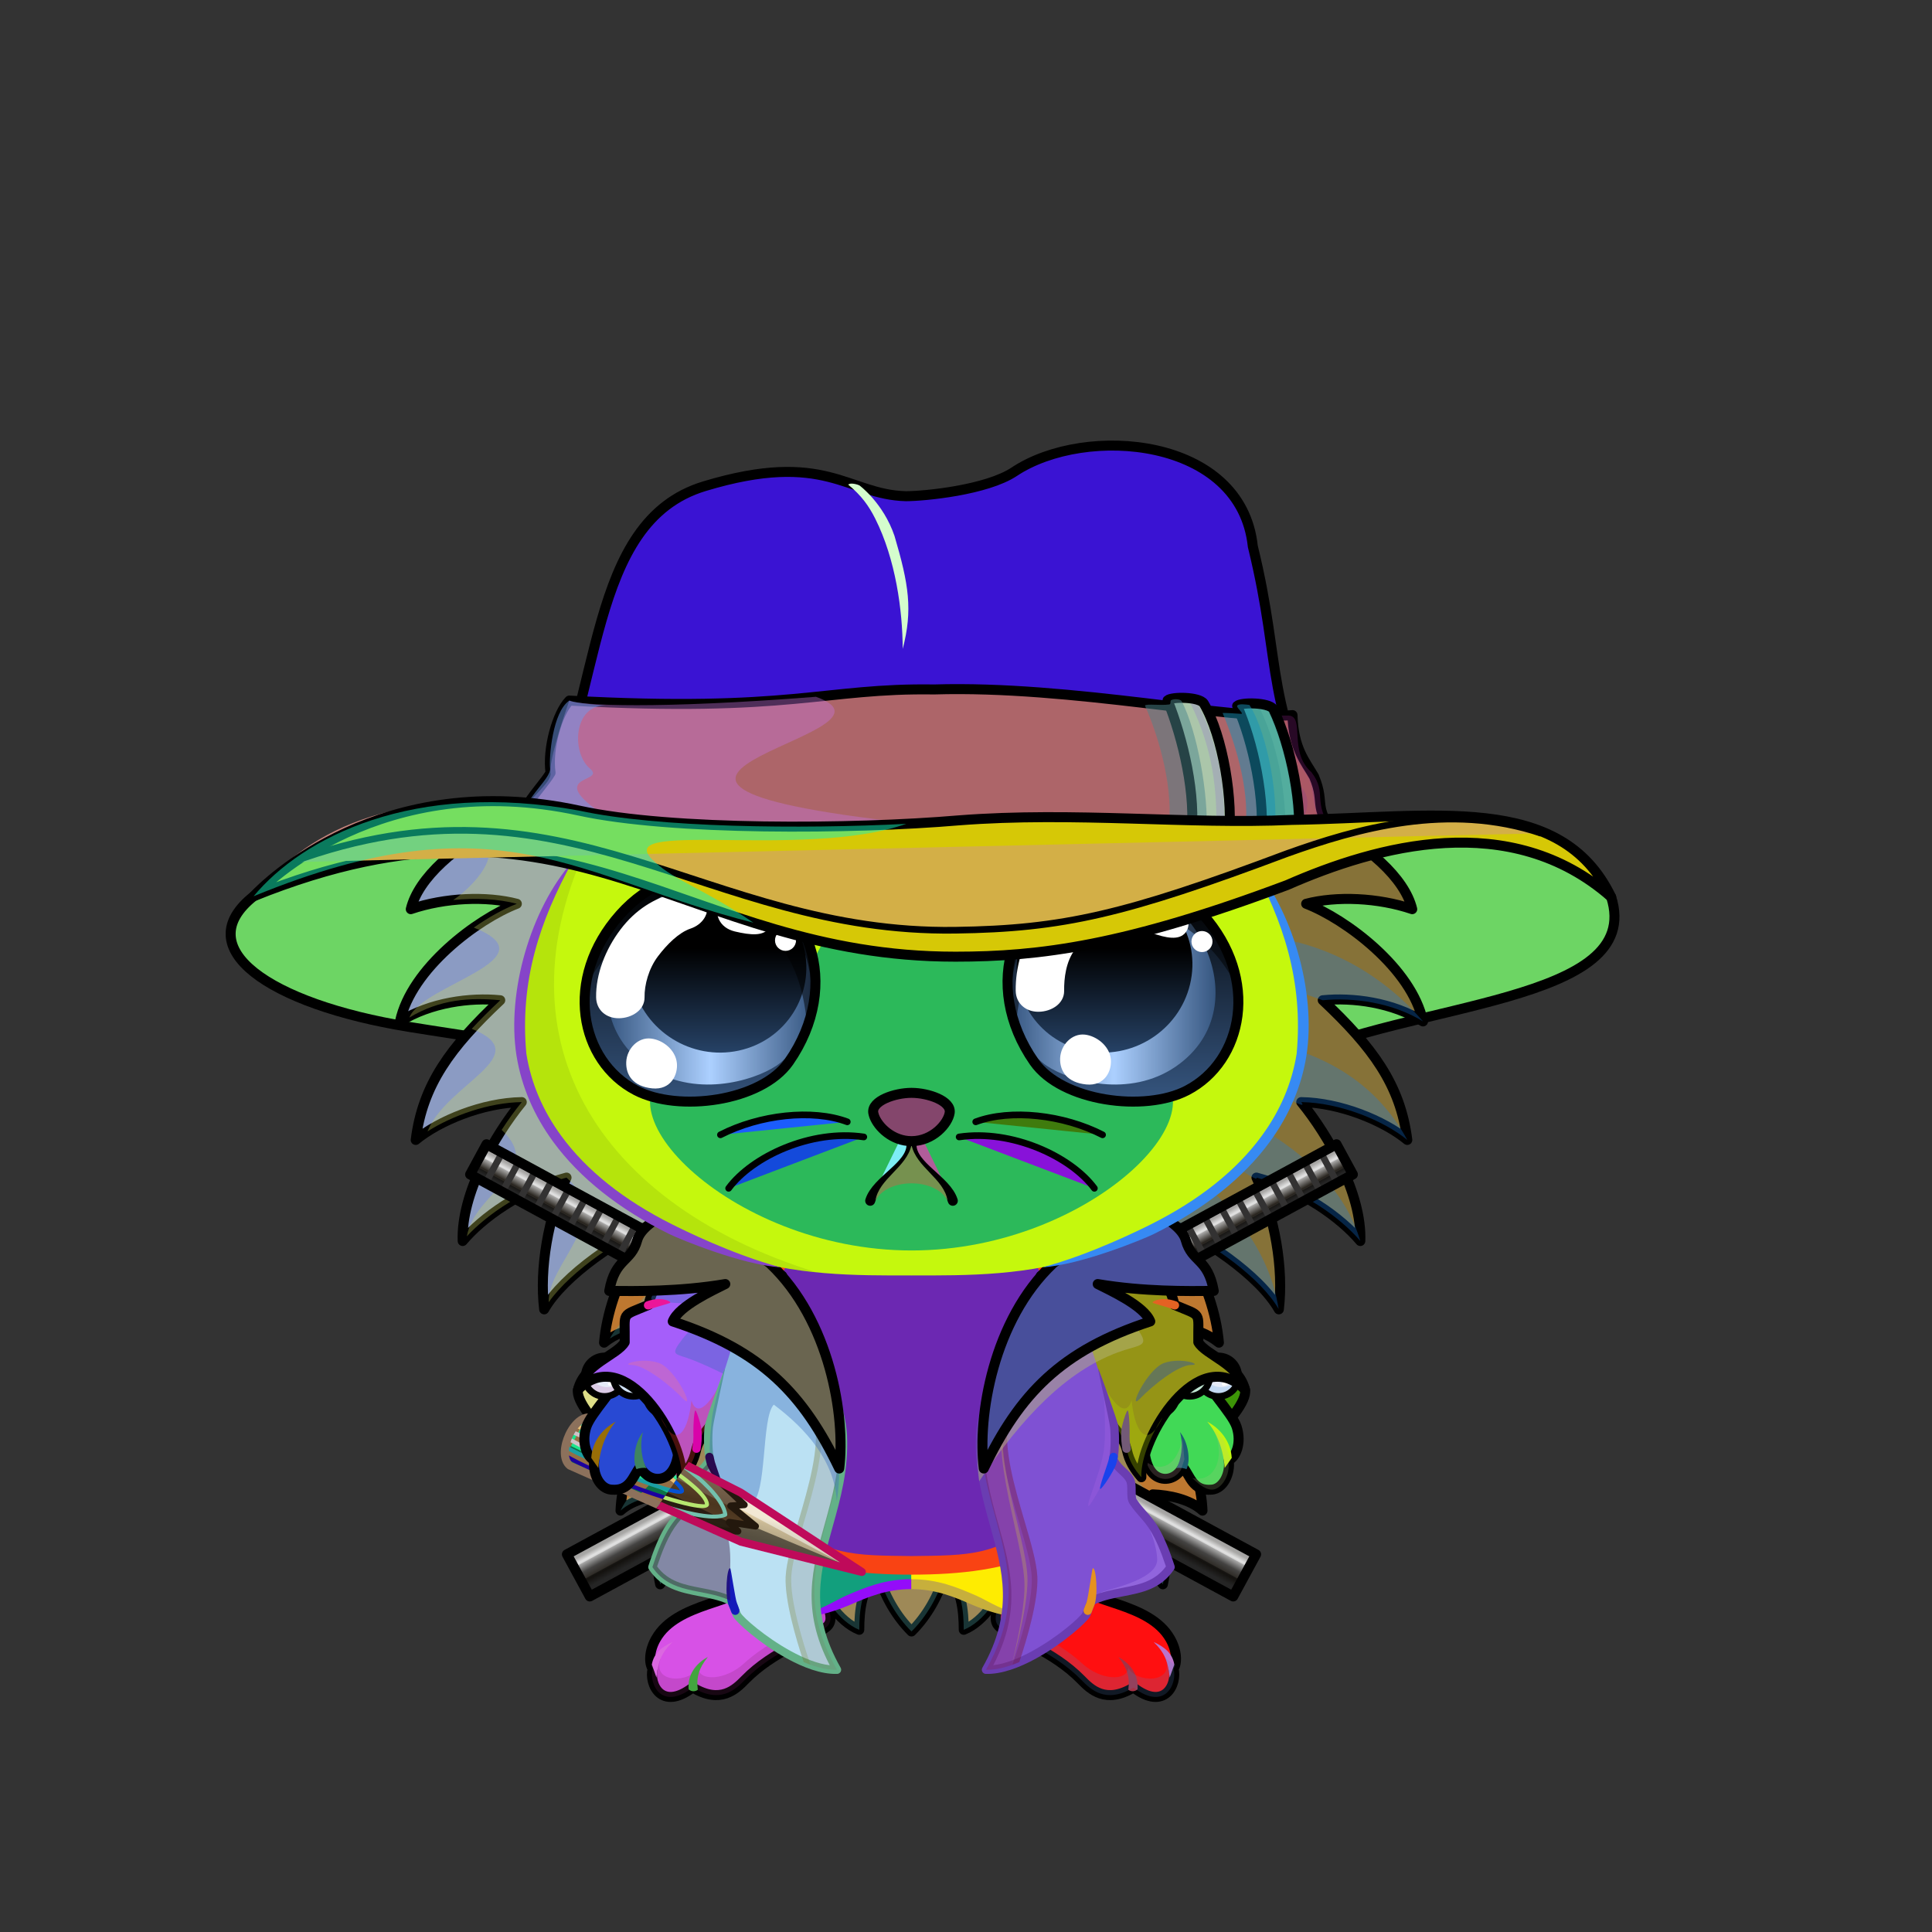 <svg xmlns="http://www.w3.org/2000/svg" xmlns:xlink="http://www.w3.org/1999/xlink" style="shape-rendering:geometricPrecision; text-rendering:geometricPrecision; image-rendering:optimizeQuality; fill-rule:evenodd; clip-rule:evenodd" version="1.1" viewBox="0 0 29000 29000" xml:space="preserve"><rect x="0" y="0" width="29000" height="29000" fill="#333333" stroke="none"/><defs><style type="text/css">.NecklaceFullCoatBack-Smallfil12 {fill:url(#NecklaceFullCoatBack-Smallid22)}
.NecklaceFullCoatBack-Smallstr2 {stroke:black;stroke-width:150}
.NecklaceFullCoatBack-Smallfil13 {fill:url(#NecklaceFullCoatBack-Smallid24)}
.NecklaceFullCoat-Smallfil14 {fill:url(#NecklaceFullCoat-Smallid15)}
.NecklaceFullCoat-Smallfil15 {fill:white;fill-opacity:0.302}
.NecklaceFullCoat-Smallfil2 {fill:black;fill-opacity:0.302}
.NecklaceFullCoat-Smallfil16 {fill:url(#NecklaceFullCoat-Smallid14)}
.NecklaceFullCoat-Smallfil17 {fill:white;fill-opacity:0.2}
.NecklaceFullCoat-Smallfil5 {fill:black;fill-rule:nonzero}
.NecklaceFullCoat-Smallfil18 {fill:black;fill-rule:nonzero;fill-opacity:0.2}
.NecklaceFullCoat-Smallfil19 {fill:white;fill-rule:nonzero;fill-opacity:0.2}
.NecklaceFullCoat-Smallfil4 {fill:black;fill-opacity:0.502}
.NecklaceFullCoat-Smallfil20 {fill:url(#NecklaceFullCoat-Smallid17)}
.NecklaceFullCoat-Smallfil21 {fill:white;fill-opacity:0.4}
.NecklaceFullCoat-Smallfil6 {fill:black;fill-opacity:0.4}
.NecklaceFullCoat-Smallfil23 {fill:url(#NecklaceFullCoat-Smallid19)}
.NecklaceFullCoat-Smallfil24 {fill:url(#NecklaceFullCoat-Smallid21)}
.NecklaceFullCoat-Smallfil1 {fill:none}
.NecklaceFullCoat-Smallstr1 {stroke:black;stroke-width:150;stroke-linecap:round;stroke-linejoin:round}
.NecklaceFullCoat-Smallfil22 {fill:url(#NecklaceFullCoat-Smallid12)}
.HairBack-Hedgehog0fil2 {fill:black;fill-opacity:0.302}
.HairBack-Hedgehog0fil0 {fill:url(#HairBack-Hedgehog0id162)}
.HairBack-Hedgehog0str0 {stroke:black;stroke-width:150;stroke-linecap:round;stroke-linejoin:round}
.HairBack-Hedgehog0fil1 {fill:url(#HairBack-Hedgehog0id161)}
.Tail-Hedgehog0fil2 {fill:black;fill-opacity:0.302}
.Tail-Hedgehog0fil29 {fill:url(#Tail-Hedgehog0id156)}
.Tail-Hedgehog0str0 {stroke:black;stroke-width:150;stroke-linecap:round;stroke-linejoin:round}
.RightFoot-Hedgehog0fil43 {fill:black}
.RightFoot-Hedgehog0fil11 {fill:black;fill-opacity:0.2}
.RightFoot-Hedgehog0fil42 {fill:#8a8449}
.RightFoot-Hedgehog0str0 {stroke:black;stroke-width:150;stroke-linecap:round;stroke-linejoin:round}
.RightLeg-Hedgehog0fil48 {fill:url(#RightLeg-Hedgehog0id47)}
.RightLeg-Hedgehog0fil10 {fill:black;fill-rule:nonzero}
.RightLeg-Hedgehog0fil11 {fill:black;fill-opacity:0.2}
.LeftFoot-Hedgehog0fil11 {fill:black;fill-opacity:0.2}
.LeftFoot-Hedgehog0fil43 {fill:black}
.LeftFoot-Hedgehog0fil42 {fill:#8a8449}
.LeftFoot-Hedgehog0str0 {stroke:black;stroke-width:150;stroke-linecap:round;stroke-linejoin:round}
.LeftLeg-Hedgehog0fil53 {fill:url(#LeftLeg-Hedgehog0id5)}
.LeftLeg-Hedgehog0fil10 {fill:black;fill-rule:nonzero}
.LeftLeg-Hedgehog0fil11 {fill:black;fill-opacity:0.2}
.RightPaw-Hedgehog0fil61 {fill:#6f692a}
.RightPaw-Hedgehog0fil43 {fill:black}
.RightPaw-Hedgehog0fil11 {fill:black;fill-opacity:0.2}
.RightPaw-Hedgehog0fil4 {fill:none}
.RightPaw-Hedgehog0str0 {stroke:black;stroke-width:150;stroke-linecap:round;stroke-linejoin:round}
.Body-Hedgehog1fil67 {fill:url(#Body-Hedgehog1id9)}
.Body-Hedgehog1fil11 {fill:black;fill-opacity:0.2}
.Body-Hedgehog1fil68 {fill:url(#Body-Hedgehog1id42)}
.Body-Hedgehog1fil10 {fill:black;fill-rule:nonzero}
.LeftPaw-Hedgehog0fil72 {fill:#6f692a}
.LeftPaw-Hedgehog0fil11 {fill:black;fill-opacity:0.2}
.LeftPaw-Hedgehog0fil43 {fill:black}
.LeftPaw-Hedgehog0fil4 {fill:none}
.LeftPaw-Hedgehog0str0 {stroke:black;stroke-width:150;stroke-linecap:round;stroke-linejoin:round}
.Head-Hedgehog5fil111 {fill:url(#Head-Hedgehog5id4)}
.Head-Hedgehog5fil11 {fill:black;fill-opacity:0.2}
.Head-Hedgehog5fil10 {fill:black;fill-rule:nonzero}
.Head-Hedgehog5fil116 {fill:url(#Head-Hedgehog5id39)}
.Mouth-Hedgehog6fil43 {fill:black}
.Mouth-Hedgehog6fil4 {fill:none}
.Mouth-Hedgehog6str0 {stroke:black;stroke-width:150;stroke-linecap:round;stroke-linejoin:round}
.Eyes-Hedgehog8fil157 {fill:url(#Eyes-Hedgehog8id93)}
.Eyes-Hedgehog8fil124 {fill:#534a25}
.Eyes-Hedgehog8fil11 {fill:black;fill-opacity:0.2}
.Eyes-Hedgehog8fil166 {fill:url(#Eyes-Hedgehog8id128)}
.Eyes-Hedgehog8fil167 {fill:url(#Eyes-Hedgehog8id114)}
.Eyes-Hedgehog8fil128 {fill:black;fill-opacity:0.502}
.Eyes-Hedgehog8fil121 {fill:white}
.Eyes-Hedgehog8fil168 {fill:white;fill-rule:nonzero}
.Eyes-Hedgehog8fil169 {fill:url(#Eyes-Hedgehog8id88)}
.Eyes-Hedgehog8fil170 {fill:url(#Eyes-Hedgehog8id137)}
.Eyes-Hedgehog8fil171 {fill:url(#Eyes-Hedgehog8id113)}
.Eyes-Hedgehog8fil4 {fill:none}
.Eyes-Hedgehog8str1 {stroke:black;stroke-width:150}
.Moustache-Hedgehog2fil4 {fill:none}
.Moustache-Hedgehog2str2 {stroke:black;stroke-width:100;stroke-linecap:round;stroke-linejoin:round}
.Nose-Hedgehog0fil186 {fill:url(#Nose-Hedgehog0id133)}
.Nose-Hedgehog0str0 {stroke:black;stroke-width:150;stroke-linecap:round;stroke-linejoin:round}
.BraceletPearl-Smallfil60 {fill:url(#BraceletPearl-Smallid239)}
.BraceletPearl-Smallfil61 {fill:#A39789;fill-opacity:0.2}
.BraceletPearl-Smallfil22 {fill:white}
.BraceletPearl-Smallfil62 {fill:url(#BraceletPearl-Smallid245)}
.BraceletPearl-Smallfil63 {fill:url(#BraceletPearl-Smallid241)}
.BraceletPearl-Smallfil64 {fill:url(#BraceletPearl-Smallid252)}
.BraceletPearl-Smallfil65 {fill:url(#BraceletPearl-Smallid249)}
.BraceletPearl-Smallfil66 {fill:url(#BraceletPearl-Smallid247)}
.BraceletPearl-Smallfil67 {fill:url(#BraceletPearl-Smallid240)}
.BraceletPearl-Smallfil68 {fill:url(#BraceletPearl-Smallid248)}
.BraceletPearl-Smallfil2 {fill:none}
.BraceletPearl-Smallstr1 {stroke:black;stroke-width:100}
.WeaponWoodenStake-Smallfil10 {fill:url(#WeaponWoodenStake-Smallid22)}
.WeaponWoodenStake-Smallfil11 {fill:url(#WeaponWoodenStake-Smallid33)}
.WeaponWoodenStake-Smallfil2 {fill:white;fill-opacity:0.502}
.WeaponWoodenStake-Smallfil3 {fill:black;fill-opacity:0.502}
.WeaponWoodenStake-Smallfil4 {fill:white;fill-opacity:0.149}
.WeaponWoodenStake-Smallfil5 {fill:#23180D;fill-rule:nonzero}
.WeaponWoodenStake-Smallfil7 {fill:black;fill-rule:nonzero}
.WeaponWoodenStake-Smallfil6 {fill:none;fill-rule:nonzero}
.WeaponWoodenStake-Smallstr0 {stroke:#23180D;stroke-width:100;stroke-linecap:round;stroke-linejoin:round;stroke-miterlimit:22.926}
.HatVanHelsingBack-Smallfil14 {fill:url(#HatVanHelsingBack-Smallid5)}
.HatVanHelsingBack-Smallstr1 {stroke:black;stroke-width:150;stroke-linejoin:round;stroke-miterlimit:22.926}
.HatVanHelsing-Smallfil15 {fill:url(#HatVanHelsing-Smallid7)}
.HatVanHelsing-Smallfil2 {fill:white;fill-opacity:0.502}
.HatVanHelsing-Smallfil16 {fill:black;fill-opacity:0.4}
.HatVanHelsing-Smallfil37 {fill:url(#HatVanHelsing-Smallid48)}
.HatVanHelsing-Smallfil38 {fill:url(#HatVanHelsing-Smallid65)}
.HatVanHelsing-Smallfil19 {fill:#262829}
.HatVanHelsing-Smallfil22 {fill:white;fill-opacity:0.2}
.HatVanHelsing-Smallfil23 {fill:black;fill-opacity:0.302}
.HatVanHelsing-Smallfil3 {fill:black;fill-opacity:0.502}
.HatVanHelsing-Smallfil29 {fill:#0A0A09}
.HatVanHelsing-Smallfil4 {fill:white;fill-opacity:0.149}
.HatVanHelsing-Smallfil40 {fill:url(#HatVanHelsing-Smallid11)}
.HatVanHelsing-Smallfil27 {fill:white;fill-opacity:0.102}
.HatVanHelsing-Smallfil28 {fill:white;fill-opacity:0.349}
.HatVanHelsing-Smallfil20 {fill:none}
.HatVanHelsing-Smallstr1 {stroke:black;stroke-width:150;stroke-linejoin:round;stroke-miterlimit:22.926}
.HatVanHelsing-Smallfil21 {fill:url(#HatVanHelsing-Smallid8)}
.HatVanHelsing-Smallstr2 {stroke:black;stroke-width:150;stroke-linecap:round;stroke-linejoin:round;stroke-miterlimit:22.926}
.HatVanHelsing-Smallfil39 {fill:#534a25}
.HatVanHelsing-Smallstr3 {stroke:black;stroke-width:100;stroke-linejoin:round;stroke-miterlimit:22.926}
.WeaponWoodenStakeBack-Smallfil154 {fill:url(#WeaponWoodenStakeBack-Smallid32)}
.WeaponWoodenStakeBack-Smallfil3 {fill:black;fill-opacity:0.502}
.WeaponWoodenStakeBack-Smallfil4 {fill:white;fill-opacity:0.149}
.WeaponWoodenStakeBack-Smallfil20 {fill:none}
.WeaponWoodenStakeBack-Smallfil5 {fill:#23180D;fill-rule:nonzero}
.WeaponWoodenStakeBack-Smallfil7 {fill:black;fill-rule:nonzero}
.AccessoryCutepoolKatanas-Smallfil9 {fill:url(#AccessoryCutepoolKatanas-Smallid136)}
.AccessoryCutepoolKatanas-Smallfil10 {fill:url(#AccessoryCutepoolKatanas-Smallid69)}
.AccessoryCutepoolKatanas-Smallfil2 {fill:white;fill-opacity:0.502}
.AccessoryCutepoolKatanas-Smallfil5 {fill:black;fill-opacity:0.502}
.AccessoryCutepoolKatanas-Smallfil12 {fill:url(#AccessoryCutepoolKatanas-Smallid75)}
.AccessoryCutepoolKatanas-Smallfil13 {fill:url(#AccessoryCutepoolKatanas-Smallid118)}
.AccessoryCutepoolKatanas-Smallfil3 {fill:none}
.AccessoryCutepoolKatanas-Smallstr0 {stroke:black;stroke-width:150;stroke-linecap:round;stroke-linejoin:round;stroke-miterlimit:22.926}
.AccessoryCutepoolKatanas-Smallfil11 {fill:url(#AccessoryCutepoolKatanas-Smallid135)}
.AccessoryCutepoolKatanas-Smallstr1 {stroke:black;stroke-width:100;stroke-miterlimit:22.926}
.AccessoryCutepoolKatanas-Smallstr2 {stroke:#333232;stroke-width:100;stroke-miterlimit:22.926}
.AccessoryCutepoolKatanas-Smallfil14 {fill:url(#AccessoryCutepoolKatanas-Smallid211)}
</style><linearGradient gradientUnits="userSpaceOnUse" id="NecklaceFullCoatBack-Smallid22" x1="17100.5" x2="18691" xlink:href="#NecklaceFullCoatBack-Smallid6" y1="21418.9" y2="21418.9">
  </linearGradient><linearGradient gradientUnits="userSpaceOnUse" id="NecklaceFullCoatBack-Smallid24" x1="10263.3" x2="8672.8" xlink:href="#NecklaceFullCoatBack-Smallid6" y1="21418.9" y2="21418.9">
  </linearGradient><linearGradient gradientUnits="userSpaceOnUse" id="NecklaceFullCoat-Smallid15" x1="17622.2" x2="16688.5" xlink:href="#NecklaceFullCoat-Smallid7" y1="22041.2" y2="18796.7">
  </linearGradient><linearGradient gradientUnits="userSpaceOnUse" id="NecklaceFullCoat-Smallid14" x1="16009" x2="16271.2" xlink:href="#NecklaceFullCoat-Smallid2" y1="25002.5" y2="19234.4">
  </linearGradient><linearGradient gradientUnits="userSpaceOnUse" id="NecklaceFullCoat-Smallid17" x1="15437.8" x2="17527.6" xlink:href="#NecklaceFullCoat-Smallid16" y1="21592" y2="18334.4">
  </linearGradient><linearGradient gradientUnits="userSpaceOnUse" id="NecklaceFullCoat-Smallid19" x1="11092.7" x2="11354.9" xlink:href="#NecklaceFullCoat-Smallid2" y1="25002.5" y2="19234.4">
  </linearGradient><linearGradient gradientUnits="userSpaceOnUse" id="NecklaceFullCoat-Smallid21" x1="11926" x2="9836.26" xlink:href="#NecklaceFullCoat-Smallid16" y1="21592" y2="18334.4">
  </linearGradient><linearGradient gradientUnits="userSpaceOnUse" id="NecklaceFullCoat-Smallid12" x1="10675.4" x2="9741.71" xlink:href="#NecklaceFullCoat-Smallid7" y1="22041.2" y2="18796.7">
  </linearGradient><linearGradient gradientUnits="userSpaceOnUse" id="HairBack-Hedgehog0id162" x1="8824.32" x2="8824.32" xlink:href="#HairBack-Hedgehog0id6" y1="20216.8" y2="11906.6">
  </linearGradient><linearGradient gradientUnits="userSpaceOnUse" id="HairBack-Hedgehog0id161" x1="18539.6" x2="18539.6" xlink:href="#HairBack-Hedgehog0id6" y1="20216.8" y2="11906.6">
  </linearGradient><linearGradient gradientUnits="userSpaceOnUse" id="Tail-Hedgehog0id156" x1="13681.9" x2="13681.9" xlink:href="#Tail-Hedgehog0id6" y1="18011.3" y2="24488.9">
  </linearGradient><linearGradient gradientUnits="objectBoundingBox" id="RightLeg-Hedgehog0id47" x1="50%" x2="50%" xlink:href="#RightLeg-Hedgehog0id5" y1="100%" y2="0%">
  </linearGradient><linearGradient gradientUnits="objectBoundingBox" id="LeftLeg-Hedgehog0id5" x1="50%" x2="50%" y1="100%" y2="0%">
   <stop offset="0" style="stop-opacity:1; stop-color:#8a8449"/>
   <stop offset="0.212" style="stop-opacity:1; stop-color:#8a8449"/>
   <stop offset="1" style="stop-opacity:1; stop-color:#6f692a"/>
  </linearGradient><linearGradient gradientUnits="objectBoundingBox" id="Body-Hedgehog1id9" x1="50%" x2="50%" y1="0%" y2="100%">
   <stop offset="0" style="stop-opacity:1; stop-color:#4a4618"/>
   <stop offset="0.102" style="stop-opacity:1; stop-color:#4a4618"/>
   <stop offset="0.349" style="stop-opacity:1; stop-color:#6f692a"/>
   <stop offset="1" style="stop-opacity:1; stop-color:#8a8449"/>
  </linearGradient><linearGradient gradientUnits="userSpaceOnUse" id="Body-Hedgehog1id42" x1="13681.9" x2="13681.9" y1="23357" y2="18656">
   <stop offset="0" style="stop-opacity:1; stop-color:#8a8449"/>
   <stop offset="0.631" style="stop-opacity:1; stop-color:#8a8449"/>
   <stop offset="1" style="stop-opacity:1; stop-color:#6f692a"/>
  </linearGradient><linearGradient gradientUnits="objectBoundingBox" id="Head-Hedgehog5id4" x1="50%" x2="50%" y1="100%" y2="0%">
   <stop offset="0" style="stop-opacity:1; stop-color:#4a4618"/>
   <stop offset="0.251" style="stop-opacity:1; stop-color:#6f692a"/>
   <stop offset="0.761" style="stop-opacity:1; stop-color:#8a8449"/>
   <stop offset="1" style="stop-opacity:1; stop-color:#8a8449"/>
  </linearGradient><linearGradient gradientUnits="userSpaceOnUse" id="Head-Hedgehog5id39" x1="13681.9" x2="13681.9" y1="13066.6" y2="18770.3">
   <stop offset="0" style="stop-opacity:1; stop-color:#f2c5a0"/>
   <stop offset="0.659" style="stop-opacity:1; stop-color:#f2c5a0"/>
   <stop offset="1" style="stop-opacity:1; stop-color:#e6b48c"/>
  </linearGradient><linearGradient gradientUnits="objectBoundingBox" id="Eyes-Hedgehog8id93" x1="50%" x2="50%" xlink:href="#Eyes-Hedgehog8id0" y1="100%" y2="0%">
  </linearGradient><linearGradient gradientUnits="userSpaceOnUse" id="Eyes-Hedgehog8id128" x1="9118.39" x2="12187.8" xlink:href="#Eyes-Hedgehog8id43" y1="14744.2" y2="14744.2">
  </linearGradient><linearGradient gradientUnits="userSpaceOnUse" id="Eyes-Hedgehog8id114" x1="10784.2" x2="10784.2" xlink:href="#Eyes-Hedgehog8id75" y1="13196.6" y2="15800.4">
  </linearGradient><linearGradient gradientUnits="userSpaceOnUse" id="Eyes-Hedgehog8id88" x1="16856" x2="16856" xlink:href="#Eyes-Hedgehog8id0" y1="16535.6" y2="13114.8">
  </linearGradient><linearGradient gradientUnits="userSpaceOnUse" id="Eyes-Hedgehog8id137" x1="15176.1" x2="18245.5" xlink:href="#Eyes-Hedgehog8id43" y1="14744.2" y2="14744.2">
  </linearGradient><linearGradient gradientUnits="userSpaceOnUse" id="Eyes-Hedgehog8id113" x1="16579.6" x2="16579.6" xlink:href="#Eyes-Hedgehog8id75" y1="13196.6" y2="15800.4">
  </linearGradient><linearGradient gradientUnits="userSpaceOnUse" id="Nose-Hedgehog0id133" x1="13681.9" x2="13681.9" y1="16404" y2="17128.6">
   <stop offset="0" style="stop-opacity:1; stop-color:#FFCCCC"/>
   <stop offset="1" style="stop-opacity:1; stop-color:#B37173"/>
  </linearGradient><radialGradient cx="9074.78" cy="20596.4" fx="9074.78" fy="20596.4" gradientTransform="matrix(1 -0 -0 1 0 0)" gradientUnits="userSpaceOnUse" id="BraceletPearl-Smallid239" r="2754.41">
   <stop offset="0" style="stop-opacity:1; stop-color:#E3E9F7"/>
   <stop offset="0.6" style="stop-opacity:1; stop-color:#F6F6F4"/>
   <stop offset="0.851" style="stop-opacity:1; stop-color:#E6E3DA"/>
   <stop offset="1" style="stop-opacity:1; stop-color:#D9D5D0"/>
  </radialGradient><radialGradient cx="9507.82" cy="20594.4" fx="9507.82" fy="20594.4" gradientTransform="matrix(1 -0 -0 1 0 0)" gradientUnits="userSpaceOnUse" id="BraceletPearl-Smallid245" r="2754.41" xlink:href="#BraceletPearl-Smallid239">
  </radialGradient><radialGradient cx="10308.2" cy="21306" fx="10308.2" fy="21306" gradientTransform="matrix(1 -0 -0 1 0 0)" gradientUnits="userSpaceOnUse" id="BraceletPearl-Smallid241" r="2754.41" xlink:href="#BraceletPearl-Smallid239">
  </radialGradient><radialGradient cx="10002" cy="20881.6" fx="10002" fy="20881.6" gradientTransform="matrix(1 -0 -0 1 0 0)" gradientUnits="userSpaceOnUse" id="BraceletPearl-Smallid252" r="2754.41" xlink:href="#BraceletPearl-Smallid239">
  </radialGradient><radialGradient cx="17055.7" cy="21306" fx="17055.7" fy="21306" gradientTransform="matrix(1 -0 -0 1 0 0)" gradientUnits="userSpaceOnUse" id="BraceletPearl-Smallid249" r="2754.41" xlink:href="#BraceletPearl-Smallid239">
  </radialGradient><radialGradient cx="18289.1" cy="20596.4" fx="18289.1" fy="20596.4" gradientTransform="matrix(1 -0 -0 1 0 0)" gradientUnits="userSpaceOnUse" id="BraceletPearl-Smallid247" r="2754.41" xlink:href="#BraceletPearl-Smallid239">
  </radialGradient><radialGradient cx="17856" cy="20594.4" fx="17856" fy="20594.4" gradientTransform="matrix(1 -0 -0 1 0 0)" gradientUnits="userSpaceOnUse" id="BraceletPearl-Smallid240" r="2754.41" xlink:href="#BraceletPearl-Smallid239">
  </radialGradient><radialGradient cx="17361.9" cy="20881.6" fx="17361.9" fy="20881.6" gradientTransform="matrix(1 -0 -0 1 0 0)" gradientUnits="userSpaceOnUse" id="BraceletPearl-Smallid248" r="2754.41" xlink:href="#BraceletPearl-Smallid239">
  </radialGradient><linearGradient gradientUnits="userSpaceOnUse" id="WeaponWoodenStake-Smallid22" x1="11645.37" x2="11179.63" xlink:href="#WeaponWoodenStake-Smallid10" y1="21954.05" y2="23635.95">
  </linearGradient><linearGradient gradientUnits="userSpaceOnUse" id="WeaponWoodenStake-Smallid33" x1="11907" x2="11757" xlink:href="#WeaponWoodenStake-Smallid17" y1="22656" y2="23199">
  </linearGradient><linearGradient gradientUnits="userSpaceOnUse" id="HatVanHelsingBack-Smallid5" x1="13847.8" x2="13847.8" xlink:href="#HatVanHelsingBack-Smallid4" y1="12551.38" y2="16578.01">
  </linearGradient><linearGradient gradientUnits="objectBoundingBox" id="HatVanHelsing-Smallid7" x1="0%" x2="100%" y1="50%" y2="50%">
   <stop offset="0" style="stop-opacity:1; stop-color:#36302A"/>
   <stop offset="0.412" style="stop-opacity:1; stop-color:#171614"/>
   <stop offset="1" style="stop-opacity:1; stop-color:#3D4042"/>
  </linearGradient><linearGradient gradientUnits="userSpaceOnUse" id="HatVanHelsing-Smallid48" x1="14575" x2="18785" y1="7661.47" y2="9821.05">
   <stop offset="0" style="stop-opacity:1; stop-color:#36302A"/>
   <stop offset="0.58" style="stop-opacity:1; stop-color:#323435"/>
   <stop offset="1" style="stop-opacity:1; stop-color:#54595C"/>
  </linearGradient><linearGradient gradientUnits="userSpaceOnUse" id="HatVanHelsing-Smallid65" x1="12478" x2="15168" xlink:href="#HatVanHelsing-Smallid18" y1="8768" y2="8768">
  </linearGradient><linearGradient gradientUnits="userSpaceOnUse" id="HatVanHelsing-Smallid11" x1="3807" x2="24184" xlink:href="#HatVanHelsing-Smallid6" y1="13196.95" y2="13196.95">
  </linearGradient><linearGradient gradientUnits="objectBoundingBox" id="HatVanHelsing-Smallid8" x1="0%" x2="100%" y1="50%" y2="50%">
   <stop offset="0" style="stop-opacity:1; stop-color:#1A1817"/>
   <stop offset="0.361" style="stop-opacity:1; stop-color:#1A1817"/>
   <stop offset="0.6" style="stop-opacity:1; stop-color:#262421"/>
   <stop offset="1" style="stop-opacity:1; stop-color:#3D4042"/>
  </linearGradient><linearGradient gradientUnits="userSpaceOnUse" id="WeaponWoodenStakeBack-Smallid32" x1="9872.5" x2="8913.68" xlink:href="#WeaponWoodenStakeBack-Smallid10" y1="21338.43" y2="22533.49">
  </linearGradient><linearGradient gradientUnits="userSpaceOnUse" id="AccessoryCutepoolKatanas-Smallid136" x1="12246.78" x2="12590.15" xlink:href="#AccessoryCutepoolKatanas-Smallid75" y1="21302.01" y2="21934.48">
  </linearGradient><linearGradient gradientUnits="userSpaceOnUse" id="AccessoryCutepoolKatanas-Smallid69" x1="18192.35" x2="18438.51" y1="18190.02" y2="18643.44">
   <stop offset="0" style="stop-opacity:1; stop-color:#2D2D2D"/>
   <stop offset="0.2" style="stop-opacity:1; stop-color:#514F4C"/>
   <stop offset="0.349" style="stop-opacity:1; stop-color:#C4C4C4"/>
   <stop offset="0.671" style="stop-opacity:1; stop-color:#28241E"/>
   <stop offset="0.82" style="stop-opacity:1; stop-color:#4A4A4A"/>
   <stop offset="1" style="stop-opacity:1; stop-color:#4A4A4A"/>
  </linearGradient><linearGradient gradientUnits="userSpaceOnUse" id="AccessoryCutepoolKatanas-Smallid118" x1="9171.47" x2="8925.3" xlink:href="#AccessoryCutepoolKatanas-Smallid69" y1="18190.03" y2="18643.45">
  </linearGradient><linearGradient gradientUnits="userSpaceOnUse" id="AccessoryCutepoolKatanas-Smallid135" x1="15999.43" x2="16603.17" xlink:href="#AccessoryCutepoolKatanas-Smallid69" y1="18954.19" y2="20066.25">
  </linearGradient><linearGradient gradientUnits="userSpaceOnUse" id="AccessoryCutepoolKatanas-Smallid211" x1="11364.38" x2="10760.64" xlink:href="#AccessoryCutepoolKatanas-Smallid69" y1="18954.2" y2="20066.25">
  </linearGradient><linearGradient gradientUnits="userSpaceOnUse" id="NecklaceFullCoatBack-Smallid6" x1="10204.6" x2="8309.5" y1="20452.4" y2="20452.4">
   <stop offset="0" style="stop-opacity:1; stop-color:#0D0D0D"/>
   <stop offset="0.51" style="stop-opacity:1; stop-color:#191817"/>
   <stop offset="1" style="stop-opacity:1; stop-color:#3A3531"/>
  </linearGradient><linearGradient gradientUnits="userSpaceOnUse" id="NecklaceFullCoat-Smallid7" x1="17780.8" x2="16668.4" y1="21193.8" y2="17328.1">
   <stop offset="0" style="stop-opacity:1; stop-color:#20252B"/>
   <stop offset="0.349" style="stop-opacity:1; stop-color:#242424"/>
   <stop offset="0.69" style="stop-opacity:1; stop-color:#38332C"/>
   <stop offset="1" style="stop-opacity:1; stop-color:#413E39"/>
  </linearGradient><linearGradient gradientUnits="userSpaceOnUse" id="NecklaceFullCoat-Smallid2" x1="15858.8" x2="16171.2" y1="24722.1" y2="17849.7">
   <stop offset="0" style="stop-opacity:1; stop-color:#2E241D"/>
   <stop offset="0.431" style="stop-opacity:1; stop-color:#1F211D"/>
   <stop offset="0.69" style="stop-opacity:1; stop-color:#292725"/>
   <stop offset="1" style="stop-opacity:1; stop-color:#423F39"/>
  </linearGradient><linearGradient gradientUnits="userSpaceOnUse" id="NecklaceFullCoat-Smallid16" x1="11885.6" x2="9395.71" y1="20808.7" y2="16927.4">
   <stop offset="0" style="stop-opacity:1; stop-color:#241E1E"/>
   <stop offset="0.459" style="stop-opacity:1; stop-color:#393B35"/>
   <stop offset="0.659" style="stop-opacity:1; stop-color:#5E564E"/>
   <stop offset="0.831" style="stop-opacity:1; stop-color:#424242"/>
   <stop offset="1" style="stop-opacity:1; stop-color:#322F2C"/>
  </linearGradient><linearGradient gradientUnits="userSpaceOnUse" id="HairBack-Hedgehog0id6" x1="13681.9" x2="13681.9" y1="6728.09" y2="11806.7">
   <stop offset="0" style="stop-opacity:1; stop-color:#c5c79b"/>
   <stop offset="1" style="stop-opacity:1; stop-color:#dfe0c4"/>
  </linearGradient><linearGradient gradientUnits="userSpaceOnUse" id="Tail-Hedgehog0id6" x1="13681.9" x2="13681.9" y1="6728.09" y2="11806.7">
   <stop offset="0" style="stop-opacity:1; stop-color:#c5c79b"/>
   <stop offset="1" style="stop-opacity:1; stop-color:#dfe0c4"/>
  </linearGradient><linearGradient gradientUnits="objectBoundingBox" id="RightLeg-Hedgehog0id5" x1="50%" x2="50%" y1="100%" y2="0%">
   <stop offset="0" style="stop-opacity:1; stop-color:#8a8449"/>
   <stop offset="0.212" style="stop-opacity:1; stop-color:#8a8449"/>
   <stop offset="1" style="stop-opacity:1; stop-color:#6f692a"/>
  </linearGradient><linearGradient gradientUnits="userSpaceOnUse" id="Eyes-Hedgehog8id0" x1="10654.3" x2="10654.3" y1="16581.4" y2="13705.6">
   <stop offset="0" style="stop-opacity:1; stop-color:#365680"/>
   <stop offset="1" style="stop-opacity:1; stop-color:black"/>
  </linearGradient><linearGradient gradientUnits="userSpaceOnUse" id="Eyes-Hedgehog8id43" x1="9336.13" x2="12327.3" y1="15064.6" y2="15064.6">
   <stop offset="0" style="stop-opacity:1; stop-color:#365680"/>
   <stop offset="0.502" style="stop-opacity:1; stop-color:#acd0ff"/>
   <stop offset="1" style="stop-opacity:1; stop-color:#365680"/>
  </linearGradient><linearGradient gradientUnits="userSpaceOnUse" id="Eyes-Hedgehog8id75" x1="16987" x2="16987" y1="13705.8" y2="15976.6">
   <stop offset="0" style="stop-opacity:1; stop-color:black"/>
   <stop offset="0.4" style="stop-opacity:1; stop-color:black"/>
   <stop offset="1" style="stop-opacity:1; stop-color:#264266"/>
  </linearGradient><linearGradient gradientUnits="userSpaceOnUse" id="WeaponWoodenStake-Smallid10" x1="9216.51" x2="7885.22" y1="20694.08" y2="22179.98">
   <stop offset="0" style="stop-opacity:1; stop-color:#806244"/>
   <stop offset="0.49" style="stop-opacity:1; stop-color:#4B351E"/>
   <stop offset="0.631" style="stop-opacity:1; stop-color:#574028"/>
   <stop offset="1" style="stop-opacity:1; stop-color:#2E1D0B"/>
  </linearGradient><linearGradient gradientUnits="userSpaceOnUse" id="WeaponWoodenStake-Smallid17" x1="12070" x2="11940" y1="22371" y2="23034">
   <stop offset="0" style="stop-opacity:1; stop-color:#E5D2AA"/>
   <stop offset="0.42" style="stop-opacity:1; stop-color:#E4D1A9"/>
   <stop offset="0.569" style="stop-opacity:1; stop-color:#C9B995"/>
   <stop offset="1" style="stop-opacity:1; stop-color:#AD9F80"/>
  </linearGradient><linearGradient gradientUnits="userSpaceOnUse" id="HatVanHelsingBack-Smallid4" x1="13758" x2="13758" y1="10972.18" y2="14097.02">
   <stop offset="0" style="stop-opacity:1; stop-color:black"/>
   <stop offset="0.278" style="stop-opacity:1; stop-color:black"/>
   <stop offset="1" style="stop-opacity:1; stop-color:#414545"/>
  </linearGradient><linearGradient gradientUnits="userSpaceOnUse" id="HatVanHelsing-Smallid18" x1="12429" x2="14862" y1="6828" y2="6828">
   <stop offset="0" style="stop-opacity:1; stop-color:#0D0C0B"/>
   <stop offset="0.38" style="stop-opacity:1; stop-color:#12100F"/>
   <stop offset="0.71" style="stop-opacity:1; stop-color:#3D4042"/>
   <stop offset="1" style="stop-opacity:1; stop-color:#3D4042"/>
  </linearGradient><linearGradient gradientUnits="userSpaceOnUse" id="HatVanHelsing-Smallid6" x1="3816" x2="24014" y1="11421.57" y2="11421.57">
   <stop offset="0" style="stop-opacity:1; stop-color:#262320"/>
   <stop offset="0.412" style="stop-opacity:1; stop-color:#171614"/>
   <stop offset="1" style="stop-opacity:1; stop-color:#3D4042"/>
  </linearGradient><linearGradient gradientUnits="userSpaceOnUse" id="WeaponWoodenStakeBack-Smallid10" x1="9216.51" x2="7885.22" y1="20694.08" y2="22179.98">
   <stop offset="0" style="stop-opacity:1; stop-color:#806244"/>
   <stop offset="0.49" style="stop-opacity:1; stop-color:#4B351E"/>
   <stop offset="0.631" style="stop-opacity:1; stop-color:#574028"/>
   <stop offset="1" style="stop-opacity:1; stop-color:#2E1D0B"/>
  </linearGradient><linearGradient gradientUnits="userSpaceOnUse" id="AccessoryCutepoolKatanas-Smallid75" x1="15117.03" x2="14773.66" y1="21302.02" y2="21934.49">
   <stop offset="0" style="stop-opacity:1; stop-color:#2D2D2D"/>
   <stop offset="0.169" style="stop-opacity:1; stop-color:#514F4C"/>
   <stop offset="0.271" style="stop-opacity:1; stop-color:#C4C4C4"/>
   <stop offset="0.49" style="stop-opacity:1; stop-color:#444342"/>
   <stop offset="0.671" style="stop-opacity:1; stop-color:#28241E"/>
   <stop offset="0.82" style="stop-opacity:1; stop-color:#4A4A4A"/>
   <stop offset="1" style="stop-opacity:1; stop-color:#4A4A4A"/>
  </linearGradient></defs><g id="HatVanHelsingBack-Small">
  <animateTransform additive="sum" attributeName="transform" dur="10" repeatCount="indefinite" type="translate" values="0;0 200;0;0 200;0;0 200;0;0 200;0"/>
  <path class="HatVanHelsingBack-Smallfil14 HatVanHelsingBack-Smallstr1" d="M3807 13453c3847,-1895 6234,393 12091,38 4002,-242 6488,-1971 8286,-27 508,1598 -3010,1569 -4885,2464 -1638,483 -3572,649 -4978,650 -1557,2 -2988,-308 -4881,-652 -879,-147 -2522,-385 -3307,-513 -2104,-343 -3303,-1185 -2326,-1960z" style="fill:#6dd564"/>
 </g><g id="NecklaceFullCoatBack-Small">
 <animateTransform additive="sum" attributeName="transform" dur="10" repeatCount="indefinite" type="translate" values="0;0 200;0;0 200;0;0 200;0;0 200;0"/>
  <path class="NecklaceFullCoatBack-Smallfil12 NecklaceFullCoatBack-Smallstr2" d="M18070 21685c376,-300 653,-670 618,-825 -34,-156 -580,-468 -1079,31 -499,499 -562,1110 -477,1283 84,172 562,-190 938,-489z" style="fill:#3d9507"/>
  <path class="NecklaceFullCoatBack-Smallfil13 NecklaceFullCoatBack-Smallstr2" d="M9294 21685c-376,-300 -653,-670 -618,-825 34,-156 580,-468 1079,31 499,499 561,1110 477,1283 -85,172 -562,-190 -938,-489z" style="fill:#dede88"/>
 </g><g id="HairBack-Hedgehog0">
  <animateTransform additive="sum" attributeName="transform" dur="10" repeatCount="indefinite" type="translate" values="0;0 200;0;0 200;0;0 200;0;0 200;0"/>
  <g id="_1891249983072">
   <path class="HairBack-Hedgehog0fil0 HairBack-Hedgehog0str0" d="M9544 11951c-1108,-270 -3152,751 -3378,1696 513,-174 1138,-200 1592,-81 -597,230 -1586,973 -1754,1766 460,-285 1053,-363 1505,-318 -745,702 -1165,1266 -1269,2097 349,-288 1008,-560 1592,-568 -408,499 -913,1377 -887,2085 291,-346 873,-769 1559,-952 -274,581 -410,1366 -336,1978 291,-511 1133,-1083 1790,-1363 -82,563 -134,1400 26,1926 553,-772 1107,-1543 1660,-2314 -2186,-867 -3008,-2237 -2100,-5952z" style="fill:#8b9bc3"/>
   <path class="HairBack-Hedgehog0fil1 HairBack-Hedgehog0str0" d="M17820 11951c1108,-270 3152,751 3378,1696 -513,-174 -1138,-200 -1592,-81 597,230 1586,973 1754,1766 -460,-285 -1053,-363 -1505,-318 745,702 1165,1266 1269,2097 -349,-288 -1008,-560 -1592,-568 408,499 913,1377 887,2085 -292,-346 -873,-769 -1559,-952 274,581 410,1366 336,1978 -291,-511 -1133,-1083 -1790,-1363 82,563 134,1400 -26,1926 -553,-772 -1107,-1543 -1661,-2314 2186,-867 3009,-2237 2101,-5952z" style="fill:#867238"/>
  </g>
  <path class="HairBack-Hedgehog0fil2" d="M21360 15332c-460,-285 -1053,-363 -1505,-318 -196,-68 -391,-137 -586,-205 -22,291 -44,582 -66,874 859,224 1515,681 1921,1428 -349,-288 -1008,-560 -1592,-568 93,114 -191,-50 -257,-78 -154,135 -309,270 -463,405 866,482 1402,1067 1607,1758 -292,-346 -873,-769 -1559,-952 40,84 -364,-202 -413,-232 -218,26 -435,52 -653,78 662,526 1259,1235 1399,2127 -265,-459 -969,-965 -1584,-1265 -273,-248 -546,-496 -819,-745 78,-150 156,-300 234,-450 651,-512 1038,-1193 1136,-2185 226,-434 517,-517 743,-952 904,61 1809,523 2457,1280z" style="fill:#167ce7"/>
  <path class="HairBack-Hedgehog0fil2" d="M9544 11951c-15,-4 -30,-7 -45,-10 -335,15 -669,31 -1003,47 -500,116 -1024,347 -1450,633 590,17 171,608 -243,889 339,-35 679,-17 955,56 -189,73 -417,197 -646,357 1193,476 -780,854 -967,1351 456,-276 917,-304 1364,-260 -157,148 -300,290 -428,429 994,397 -382,823 -664,1540 368,-235 918,-434 1415,-440 -98,120 -202,262 -302,417 662,624 -398,914 -523,1598 308,-332 857,-711 1497,-882 713,638 -283,1276 -268,1871 340,-482 1111,-996 1722,-1256 -82,563 -134,1400 26,1926 553,-772 1107,-1543 1660,-2314 -2186,-867 -3008,-2237 -2100,-5952z" style="fill:#d0db61"/>
 </g><g id="Tail-Hedgehog0">
 <animateTransform additive="sum" attributeName="transform" dur="10" repeatCount="indefinite" type="translate" values="0;0 200;0;0 200;0;0 200;0;0 200;0"/>
  <g id="_1891249960224">
   <path class="Tail-Hedgehog0fil29 Tail-Hedgehog0str0" d="M10243 18011c-510,276 -1099,1258 -1176,2143 337,-271 804,-279 1126,-224 -586,264 -943,844 -960,1362 288,-215 636,-398 1044,-381 -498,400 -927,989 -963,1764 190,-172 506,-235 747,-244 -218,450 -249,900 -152,1350 188,-263 466,-491 841,-600 384,-112 1462,128 1523,454 62,326 324,707 625,829 1,-287 30,-617 271,-889 96,379 296,699 513,914 217,-215 416,-535 513,-914 241,272 270,602 271,889 301,-122 563,-503 625,-829 61,-326 1138,-566 1523,-454 375,109 652,337 841,600 97,-450 66,-900 -152,-1350 241,9 557,72 747,244 -36,-775 -465,-1364 -963,-1764 408,-17 756,166 1043,381 -16,-518 -373,-1098 -959,-1362 322,-55 789,-47 1125,224 -76,-885 -665,-1867 -1175,-2143 -670,147 -2745,630 -3415,776l-24 -5 -24 5c-670,-146 -2745,-629 -3415,-776z" style="fill:#be7830"/>
   <path class="Tail-Hedgehog0fil2" d="M10194 18040c-189,117 -385,325 -560,585 941,205 -259,1028 -480,1467 327,-210 744,-213 1039,-162 438,198 -561,567 -594,1134 204,-100 430,-163 678,-153 552,663 -651,1099 -963,1764 190,-172 506,-235 747,-244 -218,450 -249,900 -152,1350 188,-263 466,-491 841,-600 384,-112 1462,128 1523,454 62,326 324,707 625,829 1,-287 30,-617 271,-889 96,379 296,699 513,914 217,-215 416,-535 513,-914 241,272 270,602 271,889 301,-122 563,-503 625,-829 61,-326 1138,-566 1523,-454 375,109 652,337 841,600 86,-400 71,-800 -86,-1200 -136,-245 -526,-445 -473,-927 72,-653 339,-1711 295,-2114 -244,-477 -122,-923 282,-1242 -117,-125 -236,-224 -352,-287 -670,147 -2745,630 -3415,776 -8,-2 -16,-3 -24,-5 -8,2 -16,3 -24,5 -648,-142 -2611,-598 -3345,-760 -40,4 -79,9 -119,13z" style="fill:#53b0b2"/>
  </g>
 </g><g id="AccessoryCutepoolKatanas-Small">
  <animateTransform additive="sum" attributeName="transform" dur="10" repeatCount="indefinite" type="translate" values="0;0 200;0;0 200;0;0 200;0;0 200;0"/>
  <g id="_2386306499280">
   <g>
    <polygon class="AccessoryCutepoolKatanas-Smallfil9" points="8852.74,23963.55 16327.56,19905.41 15984.19,19272.94 8509.36,23331.08 "/>
    <polygon class="AccessoryCutepoolKatanas-Smallfil10" points="16569.81,19657.98 20307.22,17628.91 20061.05,17175.48 16323.64,19204.55 "/>
    <polygon class="AccessoryCutepoolKatanas-Smallfil2" points="8616.41,23528.25 15856.83,19597.37 15749.78,19400.2 8509.36,23331.08 "/>
    <polygon class="AccessoryCutepoolKatanas-Smallfil3 AccessoryCutepoolKatanas-Smallstr0" points="8852.74,23963.55 16327.56,19905.41 15984.19,19272.94 8509.36,23331.08 "/>
    <polygon class="AccessoryCutepoolKatanas-Smallfil11 AccessoryCutepoolKatanas-Smallstr0" points="16748.6,19987.29 16144.85,18875.24 15854.01,19033.15 16457.75,20145.2 "/>
    <line class="AccessoryCutepoolKatanas-Smallfil3 AccessoryCutepoolKatanas-Smallstr1" x1="16569.81" x2="16323.64" y1="19657.98" y2="19204.55"/>
    <polygon class="AccessoryCutepoolKatanas-Smallfil5" points="8848.22,23955.24 16323.05,19897.1 16457.75,20145.2 16752.01,19981.72 16566.13,19649.52 20294.42,17605.34 20234.63,17495.19 16497.21,19524.27 16533.6,19594.5 16244.1,19751.67 15963.13,19234.15 15728.68,19361.43 15965.53,19797.69 8725.15,23728.55 "/>
    <polygon class="AccessoryCutepoolKatanas-Smallfil2" points="16092.53,19326.61 16260.4,19235.47 16116.14,18969.76 15948.27,19060.89 "/>
    <polygon class="AccessoryCutepoolKatanas-Smallfil2" points="16480.42,19349.97 20097.27,17386.35 20033.41,17268.74 16416.56,19232.35 "/>
    <path class="AccessoryCutepoolKatanas-Smallfil3 AccessoryCutepoolKatanas-Smallstr2" d="M16820.04 19522.12l-246.17 -453.42m496.4 317.57l-246.17 -453.42m496.4 317.57l-246.16 -453.43m496.4 317.57l-246.17 -453.42m496.4 317.57l-246.17 -453.42m496.4 317.57l-246.17 -453.43m496.4 317.57l-246.16 -453.42m496.4 317.57l-246.17 -453.42m996.87 45.86l-246.17 -453.42m496.4 317.57l-246.17 -453.43m496.4 317.57l-246.17 -453.42m496.4 317.57l-246.16 -453.42m-1005 1132.69l-246.17 -453.43m496.4 317.57l-246.17 -453.42" style="fill:#8e57d4"/>
    <polygon class="AccessoryCutepoolKatanas-Smallfil3 AccessoryCutepoolKatanas-Smallstr0" points="16569.81,19657.98 20307.22,17628.91 20061.05,17175.48 16323.64,19204.55 "/>
   </g>
   <g>
    <polygon class="AccessoryCutepoolKatanas-Smallfil12" points="18511.07,23963.56 11036.25,19905.42 11379.62,19272.94 18854.45,23331.09 "/>
    <polygon class="AccessoryCutepoolKatanas-Smallfil13" points="10794,19657.99 7056.59,17628.91 7302.76,17175.49 11040.17,19204.56 "/>
    <polygon class="AccessoryCutepoolKatanas-Smallfil2" points="18747.4,23528.26 11276.07,19464.06 11383.12,19266.89 18854.45,23331.09 "/>
    <polygon class="AccessoryCutepoolKatanas-Smallfil3 AccessoryCutepoolKatanas-Smallstr0" points="18511.07,23963.56 11036.25,19905.42 11379.62,19272.94 18854.45,23331.09 "/>
    <polygon class="AccessoryCutepoolKatanas-Smallfil14 AccessoryCutepoolKatanas-Smallstr0" points="10615.21,19987.3 11218.96,18875.25 11509.8,19033.16 10906.06,20145.21 "/>
    <line class="AccessoryCutepoolKatanas-Smallfil3 AccessoryCutepoolKatanas-Smallstr1" x1="10794" x2="11040.17" y1="19657.99" y2="19204.56"/>
    <polygon class="AccessoryCutepoolKatanas-Smallfil5" points="18515.59,23955.25 11040.76,19897.11 10906.07,20145.21 10611.8,19981.73 10797.68,19649.53 7069.39,17605.35 7129.19,17495.2 10866.6,19524.28 10830.21,19594.51 11119.71,19751.68 11152.57,19663.91 11398.28,19797.7 18638.66,23728.56 "/>
    <polygon class="AccessoryCutepoolKatanas-Smallfil2" points="11271.29,19326.61 11103.42,19235.48 11247.67,18969.77 11415.54,19060.9 "/>
    <polygon class="AccessoryCutepoolKatanas-Smallfil2" points="10883.39,19349.98 7266.54,17386.36 7330.4,17268.74 10947.25,19232.36 "/>
    <path class="AccessoryCutepoolKatanas-Smallfil3 AccessoryCutepoolKatanas-Smallstr2" d="M10543.77 19522.13l246.17 -453.42m-496.4 317.57l246.17 -453.42m-496.4 317.57l246.16 -453.43m-496.4 317.57l246.17 -453.42m-496.4 317.57l246.17 -453.42m-496.4 317.57l246.17 -453.43m-496.4 317.57l246.16 -453.42m-496.4 317.57l246.17 -453.42m-996.86 45.86l246.16 -453.42m-496.4 317.57l246.17 -453.43m-496.4 317.57l246.17 -453.42m-496.4 317.57l246.17 -453.42m1004.99 1132.69l246.17 -453.43m-496.4 317.57l246.17 -453.42" style="fill:#453d91"/>
    <polygon class="AccessoryCutepoolKatanas-Smallfil3 AccessoryCutepoolKatanas-Smallstr0" points="10794,19657.99 7056.59,17628.91 7302.76,17175.49 11040.17,19204.56 "/>
   </g>
  </g>
 </g><g id="RightFoot-Hedgehog0">
  <path class="RightFoot-Hedgehog0fil42 RightFoot-Hedgehog0str0" d="M17616 25049c58,229 -133,641 -602,281 -416,252 -643,30 -786,-117 -427,-437 -1001,-608 -1224,-792 -174,-144 96,-471 85,-641 326,80 773,48 1052,-20 166,306 1110,284 1425,840 100,176 108,360 50,449z" style="fill:#ff0f10"/>
  <path class="RightFoot-Hedgehog0fil43" d="M17075 25357c18,-210 -100,-383 -289,-485 131,162 175,299 151,492 36,28 93,34 138,-7z" style="fill:#a33347"/>
  <path class="RightFoot-Hedgehog0fil43" d="M17627 24985c-28,-165 -141,-261 -310,-338 177,173 216,307 240,534 21,-62 50,-133 70,-196z" style="fill:#bc73cb"/>
  <path class="RightFoot-Hedgehog0fil11" d="M17616 25049c58,229 -133,641 -602,281 -416,252 -643,30 -786,-117 -427,-437 -1001,-608 -1224,-792 -111,-92 -42,-257 20,-409 59,405 671,455 1222,959 269,246 667,277 693,61 92,226 704,254 554,-143 42,29 93,66 147,105 -6,21 -14,40 -24,55z" style="fill:#577eba"/>
 </g><g id="LeftFoot-Hedgehog0">
  <path class="LeftFoot-Hedgehog0fil42 LeftFoot-Hedgehog0str0" d="M9796 25049c-58,229 132,641 602,281 416,252 642,30 786,-117 427,-437 1000,-608 1223,-792 175,-144 -96,-471 -84,-641 -326,80 -774,48 -1053,-20 -166,306 -1110,284 -1425,840 -100,176 -108,360 -49,449z" style="fill:#d751e6"/>
  <path class="LeftFoot-Hedgehog0fil11" d="M9796 25049c-58,229 132,641 602,281 416,252 642,30 786,-117 427,-437 1000,-608 1223,-792 111,-92 42,-257 -20,-409 -59,405 -671,455 -1222,959 -268,246 -666,277 -692,61 -93,226 -705,254 -554,-143 -43,29 -94,66 -148,105 6,21 14,40 25,55z" style="fill:#7a2763"/>
  <path class="LeftFoot-Hedgehog0fil43" d="M10337 25357c-19,-210 99,-383 288,-485 -131,162 -175,299 -151,492 -35,28 -93,34 -137,-7z" style="fill:#43a53f"/>
  <path class="LeftFoot-Hedgehog0fil43" d="M9784 24985c29,-165 142,-261 311,-338 -178,173 -217,307 -241,534 -20,-62 -49,-133 -70,-196z" style="fill:#db68e0"/>
 </g><g id="RightLeg-Hedgehog0">
  <path class="RightLeg-Hedgehog0fil48" d="M13668 23779c967,1 1275,748 2492,357 1135,-365 1011,-1425 437,-2346l-1468 -574c-289,401 -798,1265 -1461,1300l0 1263z" style="fill:#feec01"/>
  <path class="RightLeg-Hedgehog0fil10" d="M13678 23853c373,1 647,119 917,236 100,43 536,225 802,158 -304,-37 -584,-227 -743,-296 -283,-122 -571,-246 -976,-247l0 149zm2756 -2176c149,216 274,444 364,670 100,250 156,499 152,728 -14,725 -589,997 -739,1045 276,14 875,-379 888,-1043 5,-249 -55,-517 -162,-785 -99,-250 -240,-501 -408,-739l-95 124z" style="fill:#c7af3c"/>
  <path class="RightLeg-Hedgehog0fil11" d="M16859 23678c291,-452 265,-1206 -216,-1646 -364,384 -390,545 -378,566 409,-250 803,197 594,1080z" style="fill:#ee183d"/>
 </g><g id="LeftLeg-Hedgehog0">
  <path class="LeftLeg-Hedgehog0fil53" d="M13678 23779c-968,1 -1266,748 -2483,357 -1135,-365 -1010,-1425 -437,-2346l1468 -574c289,401 788,1265 1452,1300l0 1263z" style="fill:#129f7d"/>
  <path class="LeftLeg-Hedgehog0fil10" d="M13678 23853c-374,1 -648,119 -918,236 -100,43 -536,225 -802,158 304,-37 584,-227 743,-296 283,-122 571,-246 977,-247l0 149zm-2756 -2176c-150,216 -275,444 -365,670 -100,250 -156,499 -151,728 13,725 588,997 738,1045 -276,14 -875,-379 -888,-1043 -5,-249 55,-517 162,-785 99,-250 240,-501 408,-739l96 124z" style="fill:#940cf9"/>
  <path class="LeftLeg-Hedgehog0fil11" d="M10497 23678c-292,-452 -266,-1206 215,-1646 364,384 390,545 378,566 -409,-250 -803,197 -593,1080z" style="fill:#fe68b4"/>
 </g><g id="Body-Hedgehog1">
 <animateTransform additive="sum" attributeName="transform" dur="10" repeatCount="indefinite" type="translate" values="0;0 200;0;0 200;0;0 200;0;0 200;0"/>
  <path class="Body-Hedgehog1fil67" d="M13682 23636c-1477,0 -2736,-317 -2979,-1737 -144,-843 286,-2153 892,-3046 556,109 1286,175 2087,175 801,0 1531,-66 2087,-175 606,893 1036,2203 892,3046 -243,1420 -1502,1737 -2979,1737z" style="fill:#f94313"/>
  <path class="Body-Hedgehog1fil11" d="M11882 23368c-610,-246 -1046,-692 -1179,-1469 -57,-332 -24,-737 73,-1161 44,1407 281,2075 1106,2630z" style="fill:#045c32"/>
  <path class="Body-Hedgehog1fil68" d="M11767 19068c-656,1274 -828,2933 -70,3668 649,630 1135,610 1985,621 850,-11 1336,9 1985,-621 758,-735 586,-2394 -71,-3668 -317,-615 -953,-359 -1914,-359 -961,0 -1597,-256 -1915,359z" style="fill:#6c28b2"/>
  <path class="Body-Hedgehog1fil10" d="M10914 22537c-141,-186 -224,-430 -261,-694 -28,-202 -29,-416 -9,-626 35,-378 197,-1016 416,-1358 -130,315 -277,999 -296,1371 -23,438 13,904 150,1307z" style="fill:#bcd32c"/>
  <path class="Body-Hedgehog1fil11" d="M15481 23368c611,-246 1047,-692 1180,-1469 57,-332 24,-737 -73,-1161 -44,1407 -281,2075 -1107,2630z" style="fill:#3dd7a1"/>
  <path class="Body-Hedgehog1fil10" d="M16450 22537c249,-328 316,-836 270,-1320 -35,-378 -197,-1016 -416,-1358 130,315 277,999 296,1371 23,438 -13,904 -150,1307z" style="fill:#777aa3"/>
 </g><g id="WeaponWoodenStakeBack-Small">
  <animateTransform additive="sum" attributeName="transform" dur="10" repeatCount="indefinite" type="translate" values="0;0 200;0;0 200;0;0 200;0;0 200;0"/>
  <g id="_1447894624384">
   <path class="WeaponWoodenStakeBack-Smallfil154" d="M10303 21994l-1419 -715c-291,-7 -524,472 -329,722l1333 592 415 -599z" style="fill:#1be58e"/>
   <polygon class="WeaponWoodenStakeBack-Smallfil3" points="10019,22404 8495,21670 8537,22031 9878,22607 "/>
   <polygon class="WeaponWoodenStakeBack-Smallfil4" points="10298,22000 8884,21279 8627,21401 10161,22199 "/>
   <path class="WeaponWoodenStakeBack-Smallfil20" d="M8537 21600c532,298 1412,686 1385,618 -27,-69 -586,-357 -1128,-630 -65,-32 -151,-72 -205,-94m48 -98c199,80 476,210 794,381 426,242 790,491 807,598 16,107 -1042,-280 -1751,-655m3 134c821,461 2129,867 2122,725 -7,-147 -364,-415 -823,-722 -385,-243 -728,-430 -1000,-556m1327 618c264,145 746,557 771,817 -181,90 -718,-38 -1322,-265" style="fill:#956f45"/>
   <path class="WeaponWoodenStakeBack-Smallfil5" d="M9875 22612c-104,-34 -211,-72 -321,-113 -15,-6 -23,-23 -17,-39 6,-15 23,-23 38,-17 115,43 228,83 335,118l-35 51z" style="fill:#08dcb4"/>
   <path class="WeaponWoodenStakeBack-Smallfil5" d="M10102 21945c-15,-8 -20,-26 -12,-41 8,-14 26,-19 41,-11 50,27 107,64 168,107l-34 49c-59,-42 -115,-77 -163,-104z" style="fill:#94ebf1"/>
   <path class="WeaponWoodenStakeBack-Smallfil5" d="M10182 22168c-120,-89 -259,-185 -410,-286l0 0c-184,-116 -359,-220 -522,-310 -174,-98 -333,-179 -474,-244 -15,-7 -21,-25 -14,-40 7,-15 24,-21 39,-14 142,65 303,147 478,245 163,91 339,195 525,313 0,0 1,0 1,1 151,100 291,197 411,286l-34 49z" style="fill:#d24492"/>
   <path class="WeaponWoodenStakeBack-Smallfil5" d="M8476 21880c-15,-8 -20,-26 -12,-41 8,-14 27,-19 41,-11 447,251 1038,485 1481,623l-35 52c-445,-140 -1031,-374 -1475,-623z" style="fill:#1d009f"/>
   <path class="WeaponWoodenStakeBack-Smallfil5" d="M10028 22391c-31,-9 -66,-19 -103,-31 -365,-113 -984,-366 -1452,-614 -14,-8 -20,-26 -12,-40 7,-15 26,-20 40,-13 464,246 1079,497 1441,610 45,14 86,26 123,35l-37 53z" style="fill:#1ca0a3"/>
   <path class="WeaponWoodenStakeBack-Smallfil5" d="M8626 21423c-15,-6 -23,-23 -17,-39 7,-15 24,-22 39,-16 104,41 229,97 371,165 130,62 273,135 426,218l1 0c227,129 436,260 586,371 44,33 84,65 117,94l-34 49c-32,-29 -72,-60 -119,-95 -147,-109 -355,-239 -580,-367 -152,-81 -294,-154 -423,-216 -139,-67 -264,-122 -367,-164z" style="fill:#eac277"/>
   <path class="WeaponWoodenStakeBack-Smallfil5" d="M8523 21626c-15,-8 -20,-26 -12,-41 8,-14 26,-19 41,-11 362,203 887,448 1174,561 37,15 70,27 98,37 -63,-41 -164,-99 -287,-166 -213,-115 -487,-255 -756,-391 -32,-16 -70,-33 -106,-50 -36,-17 -71,-32 -98,-43 -15,-7 -22,-24 -16,-40 6,-15 24,-22 39,-16 28,12 63,27 100,45 37,16 74,34 107,50l0 1c273,137 549,278 758,391 217,118 368,212 385,254 2,7 3,13 2,20 -6,29 -40,34 -96,18 -37,-11 -89,-30 -152,-54 -288,-114 -816,-360 -1181,-565z" style="fill:#cfc2c8"/>
   <path class="WeaponWoodenStakeBack-Smallfil7" d="M10269 22043l-1405 -706c-45,-8 -91,11 -135,46 -52,43 -99,108 -133,181 -34,73 -56,153 -58,225 -2,67 12,125 49,160l1336 594 -70 100 -1321 -588c-5,-2 -10,-5 -15,-9 -73,-59 -102,-155 -99,-261 3,-88 29,-185 70,-272 41,-88 99,-168 165,-223 73,-59 157,-89 244,-69l0 0c4,1 9,3 14,5l1426 718 -68 99z" style="fill:#8c715c"/>
  </g>
 </g><g id="RightPaw-Hedgehog0">
 <animateTransform additive="sum" attributeName="transform" dur="10" repeatCount="indefinite" type="translate" values="0;0 200;0;0 200;0;0 200;0;0 200;0"/>
  <path class="RightPaw-Hedgehog0fil61" d="M17864 20421c184,453 629,783 699,998 77,240 -18,466 -126,513 38,206 -104,428 -245,428 -293,0 -324,-205 -437,-341 -104,194 -282,219 -407,135 -156,-104 -201,-398 -167,-539 -32,-115 -136,-329 -216,-410 -165,-601 1086,134 899,-784z" style="fill:#3e141b"/>
  <path class="RightPaw-Hedgehog0fil4 RightPaw-Hedgehog0str0" d="M17930 20445c178,390 563,759 633,974 77,240 -11,453 -119,500 27,201 -81,425 -252,441 -291,28 -324,-205 -437,-341 -99,188 -283,219 -407,135 -129,-86 -185,-306 -169,-538 -54,-150 -178,-313 -300,-425" style="fill:#41d956"/>
  <path class="RightPaw-Hedgehog0fil43" d="M17658 22038c71,-116 109,-352 54,-541 122,143 164,426 98,556 -33,-15 -109,-28 -152,-15z" style="fill:#1d5d72"/>
  <path class="RightPaw-Hedgehog0fil43" d="M18383 22035c-21,-280 -114,-523 -262,-696 185,99 351,283 368,545 -35,48 -71,103 -106,151z" style="fill:#c2f611"/>
  <path class="RightPaw-Hedgehog0fil11" d="M17726 22066c-105,150 -264,165 -378,88 -68,-45 -114,-125 -143,-214 212,167 465,72 544,-351 10,106 19,211 29,317 -17,53 -35,106 -52,160z" style="fill:#d5a8a9"/>
  <path class="RightPaw-Hedgehog0fil11" d="M18473 21910c-12,10 -24,17 -36,22 38,206 -104,428 -245,428 -120,0 -240,-124 -296,-175 326,81 529,-299 303,-766 56,64 111,127 167,191 35,100 71,200 107,300z" style="fill:#b3c184"/>
 </g><g id="LeftPaw-Hedgehog0">
 <animateTransform additive="sum" attributeName="transform" dur="10" repeatCount="indefinite" type="translate" values="0;0 200;0;0 200;0;0 200;0;0 200;0"/>
  <path class="LeftPaw-Hedgehog0fil72" d="M9500 20421c-184,453 -629,783 -699,998 -78,240 18,466 125,513 -37,206 105,428 246,428 293,0 324,-205 437,-341 104,194 282,219 407,135 156,-104 201,-398 167,-539 32,-115 136,-329 216,-410 165,-601 -1086,134 -899,-784z" style="fill:#74fe1f"/>
  <path class="LeftPaw-Hedgehog0fil11" d="M9638 22066c105,150 264,165 378,88 67,-45 114,-125 143,-214 -212,167 -465,72 -544,-351 -10,106 -19,211 -29,317 17,53 34,106 52,160z" style="fill:#b0ebd2"/>
  <path class="LeftPaw-Hedgehog0fil11" d="M8891 21910c12,10 23,17 35,22 -37,206 105,428 246,428 120,0 240,-124 296,-175 -326,81 -529,-299 -304,-766 -55,64 -110,127 -166,191 -35,100 -71,200 -107,300z" style="fill:#7fe069"/>
  <path class="LeftPaw-Hedgehog0fil4 LeftPaw-Hedgehog0str0" d="M9434 20445c-179,390 -563,759 -633,974 -78,240 11,453 119,500 -27,201 81,425 252,441 291,28 324,-205 437,-341 99,188 282,219 407,135 128,-86 184,-306 169,-538 54,-150 178,-313 300,-425" style="fill:#2849d3"/>
  <path class="LeftPaw-Hedgehog0fil43" d="M8981 22035c21,-280 114,-523 262,-696 -185,99 -351,283 -368,545 35,48 71,103 106,151z" style="fill:#986e07"/>
  <path class="LeftPaw-Hedgehog0fil43" d="M9706 22038c-71,-116 -109,-352 -54,-541 -122,143 -164,426 -98,556 33,-15 108,-28 152,-15z" style="fill:#3f8460"/>
 </g><g id="BraceletPearl-Small">
 <animateTransform additive="sum" attributeName="transform" dur="10" repeatCount="indefinite" type="translate" values="0;0 200;0;0 200;0;0 200;0;0 200;0"/>
  <g>
   <g>
    <g>
     <circle class="BraceletPearl-Smallfil60" cx="9075" cy="20657" r="304"/>
     <path class="BraceletPearl-Smallfil61" d="M9326 20730c-46,238 -292,246 -419,156 -122,-86 -164,-278 -28,-400 -57,132 6,255 112,307 107,52 258,31 335,-63z" style="fill:#af4fa3"/>
     <ellipse class="BraceletPearl-Smallfil22" rx="845" ry="564" transform="matrix(0.065 -0.075 0.086 0.084 8964.43 20575.6)"/>
     <ellipse class="BraceletPearl-Smallfil22" rx="845" ry="564" transform="matrix(0.055 -0.03 0.03 0.055 9174.27 20760)"/>
     <ellipse class="BraceletPearl-Smallfil22" rx="845" ry="564" transform="matrix(0.055 0.031 -0.025 0.045 9166.49 20445.4)"/>
     <circle class="BraceletPearl-Smallfil2 BraceletPearl-Smallstr1" cx="9075" cy="20657" r="304"/>
    </g>
    <g>
     <circle class="BraceletPearl-Smallfil62" cx="9508" cy="20655" r="304"/>
     <path class="BraceletPearl-Smallfil61" d="M9759 20728c-46,238 -292,246 -419,156 -122,-86 -164,-278 -28,-400 -57,132 6,255 112,307 107,52 258,31 335,-63z" style="fill:#79bcf3"/>
     <ellipse class="BraceletPearl-Smallfil22" rx="845" ry="564" transform="matrix(0.065 -0.075 0.086 0.084 9397.47 20573.6)"/>
     <ellipse class="BraceletPearl-Smallfil22" rx="845" ry="564" transform="matrix(0.055 -0.03 0.03 0.055 9607.31 20758)"/>
     <ellipse class="BraceletPearl-Smallfil22" rx="845" ry="564" transform="matrix(0.055 0.031 -0.025 0.045 9599.52 20443.4)"/>
     <circle class="BraceletPearl-Smallfil2 BraceletPearl-Smallstr1" cx="9508" cy="20655" r="304"/>
    </g>
    <g>
     <circle class="BraceletPearl-Smallfil63" cx="10308" cy="21367" r="304"/>
     <path class="BraceletPearl-Smallfil61" d="M10559 21440c-45,237 -291,246 -419,156 -122,-86 -164,-279 -28,-401 -56,132 6,256 113,307 107,52 258,32 334,-62z" style="fill:#f0f438"/>
     <ellipse class="BraceletPearl-Smallfil22" rx="845" ry="564" transform="matrix(0.065 -0.075 0.086 0.084 10197.8 21285.3)"/>
     <ellipse class="BraceletPearl-Smallfil22" rx="845" ry="564" transform="matrix(0.055 -0.03 0.03 0.055 10407.6 21469.7)"/>
     <ellipse class="BraceletPearl-Smallfil22" rx="845" ry="564" transform="matrix(0.055 0.031 -0.025 0.045 10399.9 21155.1)"/>
     <circle class="BraceletPearl-Smallfil2 BraceletPearl-Smallstr1" cx="10308" cy="21367" r="304"/>
    </g>
    <g>
     <circle class="BraceletPearl-Smallfil64" cx="10002" cy="20942" r="304"/>
     <path class="BraceletPearl-Smallfil61" d="M10253 21015c-46,238 -291,246 -419,157 -122,-87 -164,-279 -28,-401 -56,132 6,255 112,307 107,52 259,32 335,-63z" style="fill:#81c66a"/>
     <ellipse class="BraceletPearl-Smallfil22" rx="845" ry="564" transform="matrix(0.065 -0.075 0.086 0.084 9891.65 20860.9)"/>
     <ellipse class="BraceletPearl-Smallfil22" rx="845" ry="564" transform="matrix(0.055 -0.03 0.03 0.055 10101.5 21045.3)"/>
     <ellipse class="BraceletPearl-Smallfil22" rx="845" ry="564" transform="matrix(0.055 0.031 -0.025 0.045 10093.7 20730.7)"/>
     <circle class="BraceletPearl-Smallfil2 BraceletPearl-Smallstr1" cx="10002" cy="20942" r="304"/>
    </g>
   </g>
   <g>
    <g>
     <circle class="BraceletPearl-Smallfil65" cx="17056" cy="21367" r="304"/>
     <path class="BraceletPearl-Smallfil61" d="M17307 21440c-46,237 -292,246 -419,156 -122,-86 -164,-279 -28,-401 -57,132 6,256 112,307 107,52 258,32 335,-62z" style="fill:#ebc679"/>
     <ellipse class="BraceletPearl-Smallfil22" rx="845" ry="564" transform="matrix(0.065 -0.075 0.086 0.084 16945.4 21285.3)"/>
     <ellipse class="BraceletPearl-Smallfil22" rx="845" ry="564" transform="matrix(0.055 -0.03 0.03 0.055 17155.2 21469.7)"/>
     <ellipse class="BraceletPearl-Smallfil22" rx="845" ry="564" transform="matrix(0.055 0.031 -0.025 0.045 17147.4 21155.1)"/>
     <circle class="BraceletPearl-Smallfil2 BraceletPearl-Smallstr1" cx="17056" cy="21367" r="304"/>
    </g>
    <g>
     <circle class="BraceletPearl-Smallfil66" cx="18289" cy="20657" r="304"/>
     <path class="BraceletPearl-Smallfil61" d="M18540 20730c-46,238 -291,246 -419,156 -122,-86 -164,-278 -28,-400 -56,132 6,255 113,307 106,52 258,31 334,-63z" style="fill:#3995e2"/>
     <ellipse class="BraceletPearl-Smallfil22" rx="845" ry="564" transform="matrix(0.065 -0.075 0.086 0.084 18178.7 20575.6)"/>
     <ellipse class="BraceletPearl-Smallfil22" rx="845" ry="564" transform="matrix(0.055 -0.03 0.03 0.055 18388.6 20760)"/>
     <ellipse class="BraceletPearl-Smallfil22" rx="845" ry="564" transform="matrix(0.055 0.031 -0.025 0.045 18380.8 20445.4)"/>
     <circle class="BraceletPearl-Smallfil2 BraceletPearl-Smallstr1" cx="18289" cy="20657" r="304"/>
    </g>
    <g>
     <circle class="BraceletPearl-Smallfil67" cx="17856" cy="20655" r="304"/>
     <path class="BraceletPearl-Smallfil61" d="M18107 20728c-46,238 -291,246 -419,156 -122,-86 -164,-278 -28,-400 -56,132 6,255 113,307 106,52 258,31 334,-63z" style="fill:#24cf41"/>
     <ellipse class="BraceletPearl-Smallfil22" rx="845" ry="564" transform="matrix(0.065 -0.075 0.086 0.084 17745.7 20573.6)"/>
     <ellipse class="BraceletPearl-Smallfil22" rx="845" ry="564" transform="matrix(0.055 -0.03 0.03 0.055 17955.5 20758)"/>
     <ellipse class="BraceletPearl-Smallfil22" rx="845" ry="564" transform="matrix(0.055 0.031 -0.025 0.045 17947.8 20443.4)"/>
     <circle class="BraceletPearl-Smallfil2 BraceletPearl-Smallstr1" cx="17856" cy="20655" r="304"/>
    </g>
    <g>
     <circle class="BraceletPearl-Smallfil68" cx="17362" cy="20942" r="304"/>
     <path class="BraceletPearl-Smallfil61" d="M17613 21015c-46,238 -292,246 -419,157 -122,-87 -164,-279 -28,-401 -56,132 6,255 112,307 107,52 258,32 335,-63z" style="fill:#b88808"/>
     <ellipse class="BraceletPearl-Smallfil22" rx="845" ry="564" transform="matrix(0.065 -0.075 0.086 0.084 17251.5 20860.9)"/>
     <ellipse class="BraceletPearl-Smallfil22" rx="845" ry="564" transform="matrix(0.055 -0.03 0.03 0.055 17461.4 21045.3)"/>
     <ellipse class="BraceletPearl-Smallfil22" rx="845" ry="564" transform="matrix(0.055 0.031 -0.025 0.045 17453.6 20730.7)"/>
     <circle class="BraceletPearl-Smallfil2 BraceletPearl-Smallstr1" cx="17362" cy="20942" r="304"/>
    </g>
   </g>
  </g>
 </g><g id="NecklaceFullCoat-Small">
 <animateTransform additive="sum" attributeName="transform" dur="10" repeatCount="indefinite" type="translate" values="0;0 200;0;0 200;0;0 200;0;0 200;0"/>
  <g>
   <path class="NecklaceFullCoat-Smallfil14" d="M18688 20860c-89,-386 -590,-519 -701,-713 -7,-474 70,-379 -361,-561 -15,-177 -371,-910 -644,-922 -178,-11 -1359,487 -1359,487 0,0 665,1121 726,1296 61,174 247,831 247,831 83,95 241,270 299,423 40,104 27,229 237,473 -26,-595 855,-2027 1556,-1314z" style="fill:#8bac39"/>
   <path class="NecklaceFullCoat-Smallfil15" d="M17303 19556c151,91 376,164 493,276 157,150 33,309 188,370 55,22 -5,-385 -5,-411 -342,-161 -209,-237 -676,-235z" style="fill:#fa10da"/>
   <path class="NecklaceFullCoat-Smallfil1 NecklaceFullCoat-Smallstr1" d="M18688 20860c-89,-386 -590,-519 -701,-713 -7,-474 70,-379 -361,-561 -15,-177 -371,-910 -644,-922 -178,-11 -1359,487 -1359,487 0,0 665,1121 726,1296 61,174 247,831 247,831 83,95 241,270 299,423 40,104 27,229 237,473 -26,-595 855,-2027 1556,-1314z" style="fill:#959416"/>
   <path class="NecklaceFullCoat-Smallfil2" d="M16215 18974c-333,96 -634,190 -634,190 0,0 707,1108 768,1283 61,174 330,856 330,856 83,95 158,245 216,398 40,104 27,229 237,473 -10,-232 117,-591 318,-900 -262,550 -429,136 -464,-254 -172,561 -860,-949 -789,-1748 9,-101 6,-201 18,-298z" style="fill:#b4d801"/>
   <path class="NecklaceFullCoat-Smallfil16" d="M14713 21543c-64,1342 877,2131 87,3521 593,16 1440,-706 1502,-825 36,-70 55,-195 115,-221 405,-182 872,-79 1154,-495 -237,-726 -388,-714 -564,-987 -45,-69 -2,-233 -43,-319 -55,-116 -188,-165 -256,-315 69,-222 -64,-830 -105,-963 -184,-601 -372,-1160 -539,-1766 -276,41 -259,-76 -472,110 -188,163 -848,1611 -879,2260z" style="fill:#7f51d3"/>
   <path class="NecklaceFullCoat-Smallfil17" d="M16564 21801c55,-329 -9,-1030 -9,-1030 73,277 267,905 146,1200 -40,100 -340,656 -363,635 -34,-31 171,-475 226,-805z" style="fill:#bc6ded"/>
   <path class="NecklaceFullCoat-Smallfil15" d="M17370 23403c-14,-338 -248,-716 -248,-716l0 0c133,153 265,272 449,836 -203,300 -503,331 -806,392 -135,4 -235,2 -242,-4 -35,-32 862,-170 847,-508z" style="fill:#bb94f5"/>
   <path class="NecklaceFullCoat-Smallfil5" d="M16055 19111c35,-5 67,19 72,53 5,34 -19,66 -54,71 -107,16 -174,10 -225,5 -67,-7 -100,-10 -215,90 -100,87 -350,582 -557,1112 -158,406 -288,830 -301,1104 -23,499 96,923 210,1331 186,663 360,1284 -76,2119 185,-22 390,-106 584,-212 386,-212 718,-505 754,-574 9,-18 18,-45 28,-73 25,-72 52,-148 117,-177 147,-66 299,-95 448,-124 251,-48 493,-95 661,-323 -160,-483 -278,-617 -394,-748 -50,-57 -100,-114 -153,-195 -33,-51 -33,-120 -33,-191 0,-52 0,-105 -14,-135 -20,-43 -58,-78 -98,-115 -57,-53 -117,-109 -158,-201 -8,-16 -8,-33 -2,-48 22,-76 29,-312 14,-453 -13,-120 -187,-878 -180,-885 8,-7 296,794 305,872 16,144 9,386 -13,481 31,59 77,102 119,142 50,46 96,89 127,153 26,55 26,123 26,189 0,52 0,103 12,123 48,74 95,127 142,180 127,143 256,290 429,819 6,18 5,40 -7,57 -198,293 -473,346 -759,402 -142,27 -287,55 -421,115 -16,7 -33,56 -49,104 -11,31 -22,62 -36,89 -42,79 -398,403 -805,626 -247,136 -516,238 -752,232 -10,1 -21,-2 -32,-8 -30,-17 -40,-55 -23,-85 477,-840 304,-1459 118,-2122 -117,-417 -239,-852 -214,-1371 14,-288 147,-726 309,-1143 213,-547 479,-1063 592,-1161 155,-136 207,-131 308,-121 45,4 102,10 196,-4z" style="fill:#6a3db2"/>
   <path class="NecklaceFullCoat-Smallfil18" d="M15198 24988c121,-354 306,-961 289,-1319 -10,-203 -96,-497 -190,-819 -151,-514 -323,-1099 -245,-1529 39,-217 45,-493 51,-783 3,-117 5,-235 10,-354 32,-75 64,-148 96,-218 -14,188 -18,384 -22,574 -6,293 -12,573 -53,796 -74,410 95,985 243,1491 96,326 183,624 194,838 16,348 -149,918 -271,1283 -34,15 -68,28 -102,40z" style="fill:#591434"/>
   <path class="NecklaceFullCoat-Smallfil18" d="M15209 19966c-14,188 -18,384 -22,574 -6,293 -12,573 -53,796 -74,410 95,985 243,1491 96,326 183,624 194,838 16,348 -149,918 -271,1283 -6,3 -12,5 -18,8l-12 5c-6,2 -13,5 -19,7l-11 5c-7,2 -14,5 -21,8l-8 3c-8,3 -16,5 -24,8l-6 2c-8,3 -16,6 -24,9l-7 2c-8,2 -15,5 -23,7l-7 2c-8,3 -16,5 -24,7l-6 2c-8,2 -16,5 -25,7l-5 1c-8,2 -17,4 -25,6l-5 1c-9,2 -17,4 -26,6l-3 0c-9,2 -18,4 -27,6l-2 0c-9,2 -18,3 -28,4l-1 1c-10,1 -19,2 -28,3l-1 0c-9,1 -19,2 -28,3l-1 0c-10,1 -19,2 -28,2l-1 0c-9,0 -18,1 -27,1l-1 0c-9,0 -18,0 -28,0 790,-1390 -37,-2178 -87,-3521 18,-388 263,-1063 496,-1577z" style="fill:#9f070e"/>
   <path class="NecklaceFullCoat-Smallfil19" d="M15123 19966c-12,188 -15,384 -18,574 -6,293 -11,573 -44,796 -61,410 78,985 201,1491 79,326 151,624 160,838 14,348 -123,918 -224,1283l-2 2c89,-371 193,-878 181,-1201 -8,-218 -75,-523 -150,-857 -114,-517 -245,-1106 -188,-1525 32,-228 36,-514 41,-814 3,-168 6,-339 13,-507 10,-27 20,-54 30,-80zm-410 1596c0,-7 0,-13 0,-19 5,-144 37,-326 83,-525 -45,205 -75,394 -83,544z" style="fill:#f0f61b"/>
   <path class="NecklaceFullCoat-Smallfil4" d="M18219 19377c-97,-542 -301,-336 -401,-704 -107,-393 -950,-698 -1352,-789 862,722 -487,966 -719,1186 -982,928 -1155,2307 -1049,3164 658,-980 1314,-1650 2079,-1934 307,-113 463,-84 344,-279 -168,-277 -484,-666 -644,-747 753,127 1317,108 1742,103z" style="fill:#b3b47d"/>
   <path class="NecklaceFullCoat-Smallfil20" d="M18219 19377c-89,-496 -328,-425 -420,-761 -98,-359 -970,-649 -1338,-732 788,660 -444,883 -657,1084 -896,847 -1134,2291 -1037,3075 537,-1118 1159,-1771 2499,-2208 -91,-235 -611,-470 -789,-561 688,116 1354,107 1742,103z" style="fill:#414354"/>
   <path class="NecklaceFullCoat-Smallfil21" d="M18219 19377c-63,-354 -203,-419 -311,-550l-76 -6c0,0 142,155 229,325 88,171 -1479,134 -1473,96 58,25 132,28 239,81 558,64 1070,57 1392,54zm-2625 1424c409,-416 930,-724 1672,-966 -83,-212 -515,-425 -729,-531l-337 -72c0,0 923,464 515,615 -408,151 -1160,804 -1122,954l1 0z" style="fill:#6f5b4e"/>
   <path class="NecklaceFullCoat-Smallfil1 NecklaceFullCoat-Smallstr1" d="M18219 19377c-89,-496 -328,-425 -420,-761 -98,-359 -970,-649 -1338,-732 788,660 -444,883 -657,1084 -896,847 -1134,2291 -1037,3075 537,-1118 1159,-1771 2499,-2208 -91,-235 -611,-470 -789,-561 688,116 1354,107 1742,103z" style="fill:#484f9b"/>
   <path class="NecklaceFullCoat-Smallfil5" d="M16513 22349c-19,-16 100,-335 120,-407 8,-26 15,-55 21,-85 7,-34 40,-56 74,-49 34,7 56,40 49,74 -7,35 -15,66 -23,93 -26,93 -219,392 -241,374z" style="fill:#1942ec"/>
   <path class="NecklaceFullCoat-Smallfil5" d="M17303 19556c10,8 226,66 311,97 33,11 69,-6 81,-38 12,-33 -5,-69 -38,-81 -226,-81 -373,4 -354,22z" style="fill:#e46223"/>
   <path class="NecklaceFullCoat-Smallfil5" d="M16927 21172c18,5 31,217 29,323 -3,116 2,145 16,242 5,34 -19,66 -54,70 -34,5 -66,-19 -71,-53 -14,-103 -20,-139 -17,-262 2,-84 79,-325 97,-320z" style="fill:#735a77"/>
   <path class="NecklaceFullCoat-Smallfil6" d="M17109 20997c191,-200 576,-506 768,-508 193,-1 -144,-120 -401,-31 -258,89 -557,738 -367,539z" style="fill:#214db9"/>
   <path class="NecklaceFullCoat-Smallfil5" d="M16403 23540c50,-21 85,414 20,565 -13,31 -26,62 -36,92 -11,33 -47,51 -79,40 -33,-11 -51,-47 -40,-80 12,-36 26,-69 40,-101 26,-60 84,-511 95,-516z" style="fill:#e6921e"/>
  </g>
  <g>
   <path class="NecklaceFullCoat-Smallfil22 NecklaceFullCoat-Smallstr1" d="M8676 20860c89,-386 590,-519 701,-713 7,-474 -70,-379 361,-561 15,-177 371,-910 644,-922 178,-11 1359,487 1359,487 0,0 -665,1121 -726,1296 -61,174 -247,831 -247,831 -83,95 -241,270 -300,423 -39,104 -26,229 -236,473 26,-595 -855,-2027 -1556,-1314z" style="fill:#a55efa"/>
   <path class="NecklaceFullCoat-Smallfil2" d="M11149 18974c333,96 634,190 634,190 0,0 -707,1108 -768,1283 -61,174 -330,856 -330,856 -83,95 -158,245 -217,398 -39,104 -26,229 -236,473 10,-232 -117,-591 -318,-900 262,550 429,136 464,-254 172,561 860,-949 789,-1748 -9,-101 -6,-201 -18,-298z" style="fill:#f13b2c"/>
   <path class="NecklaceFullCoat-Smallfil23" d="M12651 21543c64,1342 -878,2131 -88,3521 -592,16 -1439,-706 -1501,-825 -37,-70 -55,-195 -115,-221 -405,-182 -873,-79 -1154,-495 236,-726 388,-714 564,-987 45,-69 2,-233 43,-319 55,-116 188,-165 256,-315 -69,-222 64,-830 105,-963 184,-601 372,-1160 539,-1766 276,41 259,-76 472,110 188,163 848,1611 879,2260z" style="fill:#bbe1f3"/>
   <path class="NecklaceFullCoat-Smallfil5" d="M11309 19111c-35,-5 -67,19 -72,53 -5,34 19,66 53,71 108,16 175,10 226,5 67,-7 100,-10 215,90 100,87 350,582 557,1112 158,406 287,830 300,1104 24,499 -95,923 -209,1331 -186,663 -360,1284 76,2119 -185,-22 -390,-106 -584,-212 -387,-212 -718,-505 -754,-574 -9,-18 -19,-45 -28,-73 -25,-72 -52,-148 -117,-177 -148,-66 -299,-95 -448,-124 -251,-48 -493,-95 -661,-323 160,-483 278,-617 394,-748 50,-57 100,-114 153,-195 33,-51 33,-120 33,-191 0,-52 0,-105 14,-135 20,-43 58,-78 98,-115 56,-53 117,-109 158,-201 7,-16 8,-33 2,-48 -22,-76 -29,-312 -14,-453 13,-120 187,-878 180,-885 -8,-7 -297,794 -305,872 -16,144 -9,386 13,481 -32,59 -77,102 -120,142 -49,46 -95,89 -126,153 -26,55 -26,123 -26,189 0,52 0,103 -12,123 -48,74 -95,127 -142,180 -127,143 -256,290 -429,819 -7,18 -5,40 7,57 198,293 473,346 759,402 142,27 287,55 421,115 16,7 33,56 49,104 11,31 22,62 36,89 42,79 398,403 805,626 247,136 516,238 751,232 11,1 22,-2 32,-8 31,-17 41,-55 24,-85 -477,-840 -304,-1459 -118,-2122 117,-417 239,-852 214,-1371 -14,-288 -147,-726 -309,-1143 -213,-547 -479,-1063 -592,-1161 -155,-136 -207,-131 -308,-121 -45,4 -102,10 -196,-4z" style="fill:#63b188"/>
   <path class="NecklaceFullCoat-Smallfil18" d="M12165 24988c-120,-354 -305,-961 -288,-1319 10,-203 96,-497 190,-819 151,-514 322,-1099 245,-1529 -39,-217 -45,-493 -51,-783 -3,-117 -5,-235 -10,-354 -32,-75 -64,-148 -96,-218 14,188 18,384 22,574 6,293 12,573 53,796 74,410 -95,985 -243,1491 -96,326 -183,624 -194,838 -16,348 149,918 271,1283 34,15 68,28 101,40z" style="fill:#6f8b08"/>
   <path class="NecklaceFullCoat-Smallfil18" d="M12155 19966c14,188 18,384 22,574 6,293 12,573 53,796 74,410 -95,985 -243,1491 -96,326 -183,624 -194,838 -16,348 149,918 271,1283 6,3 12,5 18,8l12 5c6,2 12,5 19,7l11 5c7,2 14,5 21,8l8 3c8,3 16,5 23,8l7 2c8,3 16,6 24,9l7 2c7,2 15,5 23,7l7 2c8,3 16,5 24,7l6 2c8,2 16,5 25,7l5 1c8,2 17,4 25,6l5 1c8,2 17,4 26,6l3 0c9,2 18,4 27,6l2 0c9,2 18,3 27,4l2 1c10,1 19,2 28,3l1 0c9,1 19,2 28,3l1 0c10,1 19,2 28,2l1 0c9,0 18,1 27,1l1 0c9,0 18,0 27,0 -790,-1390 38,-2178 88,-3521 -18,-388 -263,-1063 -496,-1577z" style="fill:#7d695b"/>
   <path class="NecklaceFullCoat-Smallfil6" d="M9145 19377c89,-496 328,-425 420,-761 98,-359 970,-649 1338,-732 -788,660 444,883 656,1084 897,847 1149,2694 1001,3565 -31,-594 -455,-1082 -945,-1449 -188,193 -98,1353 -333,1483 -290,161 -340,-154 -431,-218 -90,-65 -31,-137 -131,-271 -101,-134 -65,-502 -35,-775 18,-165 106,-468 172,-682 -165,-83 -319,-151 -447,-202 -276,-111 -368,-54 -165,-322 153,-200 577,-520 707,-586 -404,68 -889,69 -1159,-1 -61,-16 64,-117 -11,-136 -159,-39 -528,4 -637,3z" style="fill:#3e70bf"/>
   <path class="NecklaceFullCoat-Smallfil24" d="M9145 19377c89,-496 328,-425 420,-761 98,-359 970,-649 1338,-732 -788,660 444,883 656,1084 897,847 1135,2291 1038,3075 -537,-1118 -1160,-1771 -2499,-2208 91,-235 611,-470 789,-561 -688,116 -1354,107 -1742,103z" style="fill:#713983"/>
   <path class="NecklaceFullCoat-Smallfil17" d="M11652 20687l0 0 1 0 -1 0zm-882 -1355c138,-38 196,-114 255,-167 -424,39 -1707,152 -1741,80 -33,-72 34,-268 34,-269 -70,81 -135,189 -173,401 388,4 1054,13 1742,-103 -31,16 -71,35 -117,58zm1002 1471c207,198 580,644 671,456 92,-188 -380,-1659 -516,-1863 594,848 752,1984 670,2647 -239,-499 -496,-905 -825,-1240z" style="fill:#2889b4"/>
   <path class="NecklaceFullCoat-Smallfil1 NecklaceFullCoat-Smallstr1" d="M9145 19377c89,-496 328,-425 420,-761 98,-359 970,-649 1338,-732 -788,660 444,883 656,1084 897,847 1135,2291 1038,3075 -537,-1118 -1160,-1771 -2499,-2208 91,-235 611,-470 789,-561 -688,116 -1354,107 -1742,103z" style="fill:#6a6550"/>
   <path class="NecklaceFullCoat-Smallfil5" d="M10851 22349c19,-16 -101,-335 -121,-407 -7,-26 -14,-55 -20,-85 -7,-34 -40,-56 -74,-49 -34,7 -56,40 -49,74 7,35 15,66 22,93 26,93 220,392 242,374z" style="fill:#29094f"/>
   <path class="NecklaceFullCoat-Smallfil5" d="M10060 19556c-9,8 -225,66 -311,97 -32,11 -68,-6 -80,-38 -12,-33 5,-69 38,-81 226,-81 373,4 353,22z" style="fill:#ec1699"/>
   <path class="NecklaceFullCoat-Smallfil5" d="M10437 21172c-18,5 -31,217 -29,323 3,116 -2,145 -16,242 -5,34 19,66 54,70 34,5 66,-19 71,-53 14,-103 19,-139 16,-262 -2,-84 -78,-325 -96,-320z" style="fill:#d903a9"/>
   <path class="NecklaceFullCoat-Smallfil6" d="M10255 20997c-191,-200 -576,-506 -769,-508 -192,-1 145,-120 402,-31 257,89 557,738 367,539z" style="fill:#e4759b"/>
   <path class="NecklaceFullCoat-Smallfil5" d="M10961 23540c-50,-21 -85,414 -21,565 13,31 27,62 37,92 11,33 46,51 79,40 33,-11 51,-47 40,-80 -13,-36 -20,-59 -34,-92 -26,-60 -90,-520 -101,-525z" style="fill:#141aba"/>
   <path class="NecklaceFullCoat-Smallfil6" d="M10400 22217l50 -72c51,-58 119,-105 171,-181l163 252c0,0 -144,139 -55,439 89,300 251,241 232,885 -9,304 -5,435 3,489 -6,-5 -11,-9 -17,-11 -405,-182 -873,-79 -1154,-495 236,-726 388,-714 564,-987 45,-69 2,-233 43,-319zm583 1834l0 0 0 0 0 0z" style="fill:#310430"/>
  </g>
 </g><g id="Head-Hedgehog5">
 <animateTransform additive="sum" attributeName="transform" dur="10" repeatCount="indefinite" type="translate" values="0;0 200;0;0 200;0;0 200;0;0 200;0"/>
  <path class="Head-Hedgehog5fil111" d="M13682 9615c-2469,0 -5181,2446 -5797,4997 -451,1869 744,3404 3083,4213 955,331 1878,320 2714,320 835,0 1759,11 2714,-320 2339,-809 3534,-2344 3083,-4213 -616,-2551 -3328,-4997 -5797,-4997z" style="fill:#c5f80d"/>
  <path class="Head-Hedgehog5fil11" d="M8999 12331c-527,703 -922,1487 -1114,2281 -451,1869 744,3404 3083,4213 576,186 922,234 1286,273 -3444,-1069 -4914,-3710 -3255,-6767z" style="fill:#779a0d"/>
  <path class="Head-Hedgehog5fil10" d="M8591 12934c-489,892 -792,1791 -690,2884 71,443 248,856 524,1232 378,518 941,966 1664,1328 138,69 902,452 1624,644 -569,-34 -1505,-419 -1666,-498 -757,-375 -1346,-843 -1743,-1385 -289,-395 -476,-828 -551,-1293 -151,-959 215,-2204 838,-2912z" style="fill:#8644c9"/>
  <path class="Head-Hedgehog5fil10" d="M18773 12934c489,892 792,1791 690,2884 -71,443 -248,856 -524,1232 -378,518 -941,966 -1664,1328 -138,69 -902,452 -1625,644 570,-34 1506,-419 1667,-498 757,-375 1346,-843 1743,-1385 289,-395 476,-828 550,-1293 151,-959 -215,-2204 -837,-2912z" style="fill:#368af3"/>
  <path class="Head-Hedgehog5fil116" d="M13682 13067c-1647,0 -800,1995 -3425,2888 -1518,517 649,2815 3425,2815 2776,0 4943,-2298 3425,-2815 -2625,-893 -1778,-2888 -3425,-2888z" style="fill:#2cb95a"/>
 </g><g id="Mouth-Hedgehog6">
 <animateTransform additive="sum" attributeName="transform" dur="10" repeatCount="indefinite" type="translate" values="0;0 200;0;0 200;0;0 200;0;0 200;0"/>
  <path class="Mouth-Hedgehog6fil4 Mouth-Hedgehog6str0" d="M13062 18024c96,-310 620,-517 620,-838l0 -428" style="fill:#7dedf4"/>
  <path class="Mouth-Hedgehog6fil4 Mouth-Hedgehog6str0" d="M14302 18024c-96,-310 -620,-517 -620,-838l0 -428" style="fill:#b05d9a"/>
  <path class="Mouth-Hedgehog6fil43" d="M13682 17762c-186,0 -439,65 -541,260 49,-329 469,-498 541,-836 72,338 491,507 541,836 -102,-195 -355,-260 -541,-260z" style="fill:#76914f"/>
 </g><g id="Eyes-Hedgehog8">
 <animateTransform additive="sum" attributeName="transform" dur="10" repeatCount="indefinite" type="translate" values="0;0 200;0;0 200;0;0 200;0;0 200;0"/>
  <g id="_1891456012912">
   <path class="Eyes-Hedgehog8fil157" d="M9546 16367c632,330 1879,170 2297,-430 799,-1150 343,-2529 -918,-2788 -631,-130 -1208,120 -1616,577 -862,968 -604,2204 237,2641z"/>
   <g>
    <path class="Eyes-Hedgehog8fil124" d="M9768 12376c93,-107 559,-128 1061,-349 460,-203 784,-534 968,-470 205,72 140,524 -35,739 -144,177 -622,408 -1127,424 -597,18 -981,-215 -867,-344z"/>
    <path class="Eyes-Hedgehog8fil11" d="M9768 12376c93,-107 559,-128 1061,-349 460,-203 784,-534 968,-470 205,72 140,524 -35,739 -144,177 -622,408 -1127,424 -597,18 -981,-215 -867,-344z"/>
   </g>
   <path class="Eyes-Hedgehog8fil166" d="M12188 14891c-42,-877 -584,-1554 -1185,-1659 -1504,-264 -2625,1857 -1288,2777 693,477 1583,225 1940,-13 338,-226 515,-773 533,-1105z"/>
   <path class="Eyes-Hedgehog8fil167" d="M10480 13227c709,-153 1419,292 1588,995 168,702 -270,1395 -979,1548 -709,153 -1420,-292 -1588,-995 -168,-702 270,-1395 979,-1548z"/>
   <path class="Eyes-Hedgehog8fil128" d="M12115 15418c375,-1013 -115,-2048 -1190,-2269 -631,-130 -1208,120 -1616,577 -312,350 -477,735 -521,1105 436,-886 1279,-1309 1952,-1201 868,138 1310,826 1375,1788z"/>
   <path class="Eyes-Hedgehog8fil121" d="M11328 13433c207,119 306,353 222,488 -84,135 -279,117 -518,61 -238,-56 -321,-266 -240,-465 80,-200 328,-204 536,-84z"/>
   <circle class="Eyes-Hedgehog8fil121" cx="11791" cy="14115" r="158"/>
   <path class="Eyes-Hedgehog8fil121" d="M9771 15589c179,20 368,169 389,366 19,173 -87,410 -370,382 -283,-29 -397,-196 -390,-394 7,-198 175,-377 371,-354z"/>
   <path class="Eyes-Hedgehog8fil168" d="M9675 14970c2,192 -191,312 -383,314 -193,3 -342,-123 -344,-316 -5,-345 139,-716 365,-1015 225,-297 505,-473 842,-557 187,-47 420,14 452,167 42,149 -56,313 -243,376 -173,58 -353,237 -488,416 -139,184 -204,428 -201,615z"/>
   <path class="Eyes-Hedgehog8fil4 Eyes-Hedgehog8str1" d="M9546 16367c632,330 1879,170 2297,-430 799,-1150 343,-2529 -918,-2788 -631,-130 -1208,120 -1616,577 -862,968 -604,2204 237,2641z"/>
  </g>
  <g id="_1891456009328">
   <path class="Eyes-Hedgehog8fil169" d="M17818 16367c-632,330 -1880,170 -2297,-430 -799,-1150 -343,-2529 918,-2788 631,-130 1208,120 1616,577 862,968 604,2204 -237,2641z"/>
   <g>
    <path class="Eyes-Hedgehog8fil124" d="M17596 12376c-93,-107 -559,-128 -1061,-349 -460,-203 -784,-534 -968,-470 -205,72 -140,524 35,739 144,177 622,408 1127,424 597,18 981,-215 867,-344z"/>
    <path class="Eyes-Hedgehog8fil11" d="M17596 12376c-93,-107 -559,-128 -1061,-349 -460,-203 -784,-534 -968,-470 -205,72 -140,524 35,739 144,177 622,408 1127,424 597,18 981,-215 867,-344z"/>
   </g>
   <path class="Eyes-Hedgehog8fil170" d="M15176 14891c42,-877 584,-1554 1185,-1659 1504,-264 2625,1857 1288,2777 -693,477 -1584,225 -1940,-13 -338,-226 -515,-773 -533,-1105z"/>
   <path class="Eyes-Hedgehog8fil171" d="M16884 13227c-709,-153 -1420,292 -1588,995 -168,702 270,1395 979,1548 709,153 1420,-292 1588,-995 168,-702 -270,-1395 -979,-1548z"/>
   <path class="Eyes-Hedgehog8fil128" d="M15249 15418c-375,-1013 114,-2048 1190,-2269 631,-130 1208,120 1616,577 312,350 477,735 521,1105 -436,-886 -1279,-1309 -1952,-1201 -868,138 -1310,826 -1375,1788z"/>
   <path class="Eyes-Hedgehog8fil121" d="M17629 13487c193,141 266,384 168,509 -99,125 -291,86 -522,4 -231,-82 -290,-300 -188,-489 102,-190 349,-166 542,-24z"/>
   <circle class="Eyes-Hedgehog8fil121" cx="18042" cy="14133" r="158"/>
   <path class="Eyes-Hedgehog8fil121" d="M16285 15530c178,21 367,170 389,366 19,173 -88,411 -370,382 -283,-29 -398,-196 -391,-393 8,-198 175,-377 372,-355z"/>
   <path class="Eyes-Hedgehog8fil168" d="M15973 14873c2,192 -190,312 -383,314 -192,2 -341,-123 -344,-316 -4,-346 99,-728 325,-1027 225,-297 545,-461 882,-546 188,-47 421,15 453,168 42,148 -57,313 -244,376 -173,57 -389,229 -524,407 -140,185 -167,437 -165,624z"/>
   <path class="Eyes-Hedgehog8fil4 Eyes-Hedgehog8str1" d="M17818 16367c-632,330 -1880,170 -2297,-430 -799,-1150 -343,-2529 918,-2788 631,-130 1208,120 1616,577 862,968 604,2204 -237,2641z"/>
  </g>
 </g><g id="HatVanHelsing-Small">
  <animateTransform additive="sum" attributeName="transform" dur="10" repeatCount="indefinite" type="translate" values="0;0 200;0;0 200;0;0 200;0;0 200;0"/>
  <g id="_1448401265008">
   <g>
    <path class="HatVanHelsing-Smallfil15" d="M13860 12819l6181 -165c-1106,-2166 -777,-2574 -1236,-4454 -174,-1640 -2509,-1832 -3581,-1119 -414,275 -1337,366 -1626,367 -879,-22 -1196,-684 -3024,-150 -2021,633 -1192,3182 -2727,5001l6013 520z" style="fill:#e7bfe8"/>
    <path class="HatVanHelsing-Smallfil2" d="M8723 10526c259,-1045 590,-2456 1497,-3077 487,-333 1446,-372 2121,-307 -776,87 -1564,253 -2043,559 -583,374 -1169,1847 -1413,2832l-162 -7z" style="fill:#2dce93"/>
    <path class="HatVanHelsing-Smallfil16" d="M13144 10354c811,-554 485,-1989 -149,-2902 131,-5 262,-13 390,-25 -1176,-485 -2632,-498 -3426,237 -794,735 -1065,1902 -1158,2993 329,339 4080,-31 4769,-24 -419,-68 -727,-151 -957,-241 271,30 451,20 531,-38zm-860 -2888c1284,777 517,2523 67,2805 -635,-354 -339,-743 -880,-694 -1793,447 -809,-1728 29,-2016 137,-75 429,-89 784,-95z" style="fill:#cad005"/>
    <path class="HatVanHelsing-Smallfil37" d="M16759 6689c891,10 2019,397 2116,1813 70,342 232,1365 398,2241 -645,34 -1704,-144 -2295,-214 139,-728 -209,-1137 -199,-1684 68,-764 700,-1402 -209,-1603 -1013,-252 -1799,528 -2482,167 1104,-36 1479,-816 2671,-720z" style="fill:#3f5a87"/>
    <path class="HatVanHelsing-Smallfil38" d="M12479 7216c0,0 182,-41 522,234 185,149 430,605 567,1226 55,250 224,1408 -578,1710l2015 -28c-935,-300 -897,-1294 -832,-1647 152,-818 357,-1377 996,-1561 -686,118 -1037,556 -2690,66z" style="fill:#7634b7"/>
    <path class="HatVanHelsing-Smallfil19" d="M14638 7362l205 -97c-600,757 -765,1636 -525,2542 -368,-783 -241,-1941 320,-2445z" style="fill:#7596e0"/>
    <path class="HatVanHelsing-Smallfil20 HatVanHelsing-Smallstr1" d="M13860 12819l6181 -165c-1106,-2166 -777,-2574 -1236,-4454 -174,-1640 -2509,-1832 -3581,-1119 -414,275 -1337,366 -1626,367 -879,-22 -1203,-700 -3024,-150 -1775,536 -1520,3147 -2456,5006 1923,-133 3548,597 5742,515z" style="fill:#3a13d3"/>
    <path class="HatVanHelsing-Smallfil21 HatVanHelsing-Smallstr2" d="M8546 10516c-183,189 -333,723 -282,1084 -163,274 -543,562 -527,1108 1985,171 3969,342 5954,513 2158,-200 4276,-396 6434,-596 -457,-521 -213,-524 -401,-969 -130,-226 -310,-420 -323,-922 -880,86 -3314,-448 -5379,-385 -1651,-25 -2150,350 -5476,167z" style="fill:#ad6569"/>
    <path class="HatVanHelsing-Smallfil22" d="M19102 10817c64,4 129,6 218,-2 22,316 98,554 295,816 172,313 1,495 336,894 -91,33 -424,44 -814,38 539,-141 602,-623 336,-799 -207,-102 21,-665 -371,-947z" style="fill:#fba122"/>
    <path class="HatVanHelsing-Smallfil23" d="M18695 10720c242,17 519,23 652,21 244,20 -10,545 336,848 257,332 -11,433 339,908 -151,91 -995,100 -1604,38 1151,32 1115,-523 638,-536 -489,-14 260,-929 -361,-1279z" style="fill:#861e80"/>
    <path class="HatVanHelsing-Smallfil39 HatVanHelsing-Smallstr2" d="M19113 10643c264,546 454,1488 368,2058 -37,33 -450,37 -560,-32 87,-643 -116,-1546 -351,-2073 58,-57 473,-55 543,47z" style="fill:#49a498"/>
    <path class="HatVanHelsing-Smallfil39 HatVanHelsing-Smallstr2" d="M18069 10559c287,484 454,1488 369,2058 -38,33 -450,37 -561,-32 87,-643 -121,-1499 -351,-2073 58,-57 474,-55 543,47z" style="fill:#abc6aa"/>
    <path class="HatVanHelsing-Smallfil16" d="M7828 12243c94,-270 458,-483 436,-643 -23,-159 154,-723 282,-1084 159,74 1305,130 3702,-57 1650,592 -4847,1295 2010,1959 -2366,81 -5083,67 -6430,-175z" style="fill:#c573de"/>
    <path class="HatVanHelsing-Smallfil3" d="M9323 12400c-543,7 -1053,-132 -1476,-101 -9,-290 427,-606 410,-766 -18,-160 36,-849 289,-1017 52,26 303,58 556,76 -493,-26 -531,705 -248,943 285,240 -867,55 469,865z" style="fill:#6e9aed"/>
    <path class="HatVanHelsing-Smallfil29" d="M12733 7276c21,-35 136,-8 170,12 1,1 356,263 524,757 214,725 276,1110 123,1695 -2,-575 -105,-1344 -413,-1956 -94,-186 -202,-342 -404,-508z" style="fill:#d4fccd"/>
    <path class="HatVanHelsing-Smallfil3" d="M18756 10582c275,437 460,1465 361,1980 -38,29 -313,-10 -436,-28 102,-580 -114,-1314 -329,-1832 55,-1 164,5 276,13 53,4 -68,-90 -58,-119 14,-40 150,-19 186,-14z" style="fill:#1992b8"/>
    <path class="HatVanHelsing-Smallfil3" d="M17737 10524c235,455 406,1403 374,1993 -38,29 -464,7 -574,-56 86,-580 -122,-1353 -351,-1871 32,-29 230,3 365,-16 32,-5 7,-54 30,-65 52,-25 135,-14 156,15z" style="fill:#4c858b"/>
    <path class="HatVanHelsing-Smallfil4" d="M18256 12451c19,1 77,3 113,8 36,-637 -92,-1297 -374,-1866 -46,-23 -88,-30 -126,-35 343,685 402,1336 387,1893z" style="fill:#7933f0"/>
    <path class="HatVanHelsing-Smallfil4" d="M19304 12493c19,0 77,1 112,1 9,-644 -128,-1255 -376,-1815 -19,-13 -85,-29 -124,-37 315,679 368,1294 388,1851z" style="fill:#8ee3c8"/>
   </g>
   <g>
    <path class="HatVanHelsing-Smallfil40" d="M3807 13453c730,-880 1986,-1762 4888,-1285 1381,302 4107,281 5696,146 1744,-135 3429,64 5002,-7 2192,-65 4032,-419 4791,1157 -1514,-1329 -3517,-770 -4864,-179 -2432,913 -3718,1075 -4979,1075 -4129,2 -5738,-2842 -10534,-907z" style="fill:#c5847d"/>
    <path class="HatVanHelsing-Smallfil27" d="M14391 12314c1744,-135 3429,64 5002,-7 876,-26 1819,-78 2537,-55 -1305,174 -1899,257 -2802,632 -2432,913 -3525,1079 -4787,1079 3966,-443 3976,-1304 50,-1649z" style="fill:#6b92a8"/>
    <path class="HatVanHelsing-Smallfil28" d="M19201 12853c1305,-573 4169,-1080 4983,611 -1514,-1329 -3517,-770 -4864,-179 -2432,913 -3717,1075 -4979,1075 -1589,1 -2563,-316 -3267,-616 2947,561 5379,274 8127,-891z" style="fill:#62d95d"/>
    <path class="HatVanHelsing-Smallfil20 HatVanHelsing-Smallstr1" d="M3807 13453c183,-194 1916,-1929 4888,-1285 1381,302 4107,281 5696,146 1744,-135 3429,64 5002,-7 2128,-33 4032,-419 4791,1157 -1514,-1329 -3517,-770 -4864,-179 -2432,913 -3718,1075 -4979,1075 -4129,2 -5738,-2842 -10534,-907z" style="fill:#d6c806"/>
    <path class="HatVanHelsing-Smallfil20 HatVanHelsing-Smallstr3" d="M23136 12508c-1397,-471 -2773,-69 -3816,304 -2432,913 -3363,1128 -4979,1151 -3788,55 -5833,-2541 -9959,-1022" style="fill:#d3af47"/>
    <path class="HatVanHelsing-Smallfil3" d="M3807 13453c730,-880 2392,-1744 4888,-1285 1173,256 3316,280 4909,198 -1560,548 -4550,-94 -3767,579 301,278 730,396 1472,905 -2629,-660 -3812,-1916 -7502,-397z" style="fill:#15f3ba"/>
   </g>
  </g>
 </g><g id="Moustache-Hedgehog2">
 <animateTransform additive="sum" attributeName="transform" dur="10" repeatCount="indefinite" type="translate" values="0;0 200;0;0 200;0;0 200;0;0 200;0"/>
  <path class="Moustache-Hedgehog2fil4 Moustache-Hedgehog2str2" d="M12966 17066c-790,-117 -1675,292 -2029,771" style="fill:#144adb"/>
  <path class="Moustache-Hedgehog2fil4 Moustache-Hedgehog2str2" d="M12718 16839c-524,-196 -1316,-107 -1904,195" style="fill:#1b5cfc"/>
  <path class="Moustache-Hedgehog2fil4 Moustache-Hedgehog2str2" d="M14397 17066c791,-117 1676,292 2030,771" style="fill:#8812d9"/>
  <path class="Moustache-Hedgehog2fil4 Moustache-Hedgehog2str2" d="M14646 16839c524,-196 1316,-107 1904,195" style="fill:#3f7b0d"/>
 </g><g id="Nose-Hedgehog0">
 <animateTransform additive="sum" attributeName="transform" dur="10" repeatCount="indefinite" type="translate" values="0;0 200;0;0 200;0;0 200;0;0 200;0"/>
  <path class="Nose-Hedgehog0fil186 Nose-Hedgehog0str0" d="M13682 16404c-251,0 -601,120 -574,299 3,16 8,34 14,52 59,162 274,374 560,374 319,0 549,-262 573,-426 27,-179 -322,-299 -573,-299z" style="fill:#84466c"/>
 </g><g id="WeaponWoodenStake-Small">
  <animateTransform additive="sum" attributeName="transform" dur="10" repeatCount="indefinite" type="translate" values="0;0 200;0;0 200;0;0 200;0;0 200;0"/>
  <g id="_1448401319312">
   <polygon class="WeaponWoodenStake-Smallfil10" points="12937,23596 11117,22403 10307,21996 10303,21994 9888,22593 9890,22594 11121,23141 "/>
   <polygon class="WeaponWoodenStake-Smallfil11" points="12937,23596 11117,22403 10824,22260 11189,22571 11014,22598 11342,22909 10944,22848 11078,22985 10727,22972 11121,23141 "/>
   <polygon class="WeaponWoodenStake-Smallfil2" points="12906,23609 11117,22403 10824,22260 11167,22582 11014,22598 "/>
   <polygon class="WeaponWoodenStake-Smallfil3" points="12937,23596 11322,22920 10944,22848 11078,22985 10727,22972 11121,23141 "/>
   <polygon class="WeaponWoodenStake-Smallfil3" points="10852,23025 11078,22985 10945,22849 10022,22405 10019,22404 9878,22607 9880,22608 "/>
   <polygon class="WeaponWoodenStake-Smallfil4" points="10972,22621 11153,22569 10907,22310 10303,22002 10298,22000 10161,22199 10164,22201 "/>
   <path class="WeaponWoodenStake-Smallfil5" d="M10299 22000l3 3c123,87 258,202 369,320 133,141 234,289 246,410 1,12 -6,24 -16,29 -93,47 -267,41 -491,-4 -156,-31 -338,-81 -533,-145l-2 -1 35 -51 3 0c186,61 359,109 509,138 195,39 347,49 432,18 -20,-102 -110,-229 -226,-353 -109,-115 -241,-227 -360,-312l-3 -3 34 -49z" style="fill:#73c1ad"/>
   <path class="WeaponWoodenStake-Smallfil5" d="M9986 22451l3 1c69,21 133,40 194,56 123,34 227,57 302,66 56,6 91,8 97,4 -5,-65 -92,-160 -231,-277 -49,-41 -105,-85 -166,-130l-3 -3 34 -49 3 3c63,46 120,91 170,133 154,129 249,240 253,323 1,7 0,13 -2,19 -14,36 -71,47 -162,36 -77,-9 -184,-32 -311,-67 -66,-18 -138,-39 -214,-63l-2 0 35 -52z" style="fill:#b5e66f"/>
   <path class="WeaponWoodenStake-Smallfil5" d="M10149 22216l3 3c68,60 109,112 115,152 1,6 1,13 -1,19 0,1 -1,2 -1,3 -12,29 -54,36 -121,24 -31,-5 -69,-14 -113,-26l-3 0 37 -53 3 1c33,9 62,15 86,19 29,5 47,14 52,15 -8,-26 -39,-62 -88,-106l-3 -2 34 -49z" style="fill:#0552d4"/>
   <polyline class="WeaponWoodenStake-Smallfil6 WeaponWoodenStake-Smallstr0" points="10824,22260 11173,22588 10966,22603 11342,22909 10944,22848 11078,22985 10727,22972 "/>
   <path class="WeaponWoodenStake-Smallfil7" d="M12608 23452l-1522 -997 -813 -410 -4 -2 68 -99 5 2 798 402c3,2 7,3 9,5l1819 1191c22,13 34,40 27,66 -7,33 -40,52 -72,44l-1817 -454c-3,-1 -6,-2 -10,-4l-1241 -552 -2 -1 70 -100 2 1 1215 540 1468 368z" style="fill:#bf0a5a"/>
  </g>
 </g></svg>
